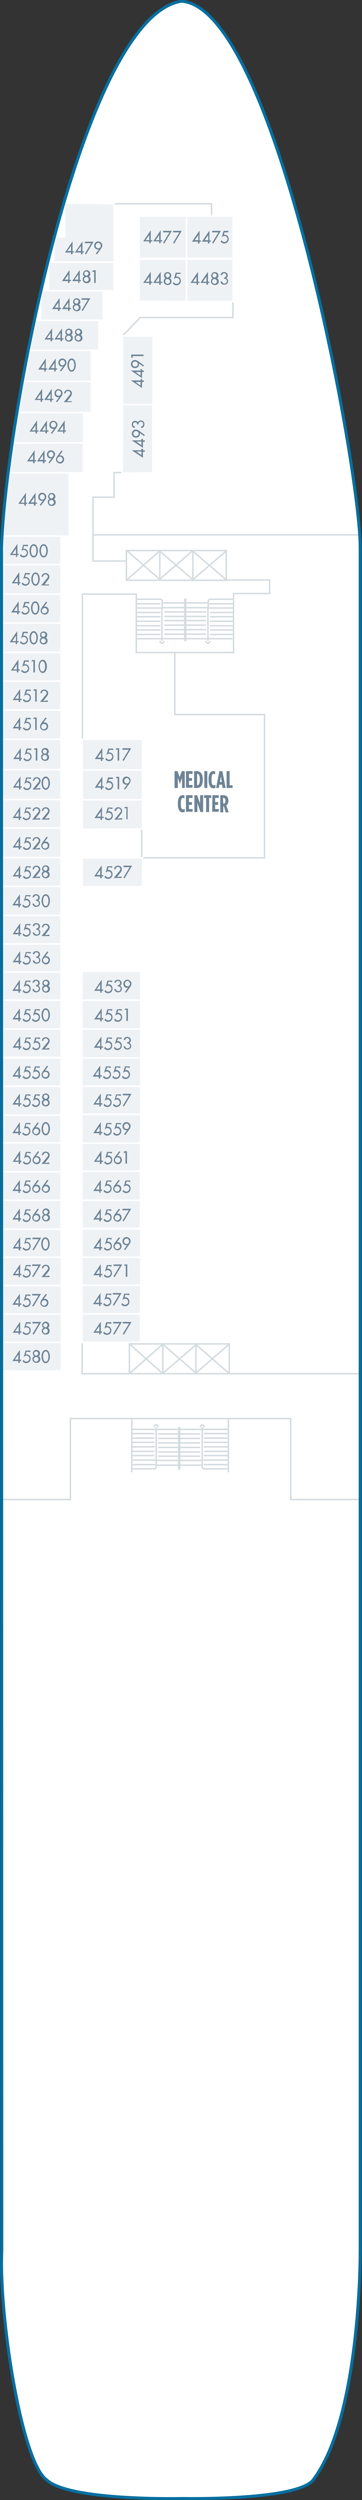 <?xml version="1.0" encoding="utf-8"?>
<!-- Generator: Adobe Illustrator 25.4.1, SVG Export Plug-In . SVG Version: 6.00 Build 0)  -->
<svg version="1.1" id="SPIRIT_DECK_04" xmlns="http://www.w3.org/2000/svg" xmlns:xlink="http://www.w3.org/1999/xlink" x="0px"
	 y="0px" width="120.3px" height="830.6px" viewBox="0 0 120.3 830.6" style="enable-background:new 0 0 120.3 830.6;"
	 xml:space="preserve">
<rect x="0" y="0" width="120.3" height="830.6" fill="#333333" stroke="none"/>
<style type="text/css">
	.st0{fill:#FFFFFF;}
	.st1{fill:none;stroke:#D5DCE0;stroke-width:0.5;}
	.st2{fill:#6E8496;}
	.st3{fill:#EFF2F5;stroke:#FFFFFF;stroke-width:0.5;stroke-miterlimit:10;}
	.st4{fill:none;}
	.st5{fill:none;stroke:#076FA0;stroke-miterlimit:10;}
</style>
<g id="SPIRIT_DECK_04_BOTTOM">
	<path class="st0" d="M0.6,747.6c-1,21.6,6.5,70.3,14.9,76.3c7.5,7.1,45.1,6.2,45.1,6.2s39.2,0.8,43.7-6.5
		c15.7-21.3,15.4-75.8,15.4-75.8V181.9c0-26.3-28.1-179.4-59.4-181.5C27.6,5.5,2.1,137,0.5,181.7C0.5,181.7,0.6,705.8,0.6,747.6z"/>
	<polyline class="st1" points="27.4,245.6 27.4,197.4 45.3,197.4 45.3,216.8 77.6,216.8 77.6,197.2 89.6,197.2 89.6,192.7 
		75.3,192.7 	"/>
	<polyline class="st1" points="41.8,186.4 30.9,186.4 30.9,165.2 37.9,165.2 37.9,157 40.7,157 	"/>
	<rect x="42" y="182.9" class="st1" width="33.2" height="9.9"/>
	<line class="st1" x1="53.1" y1="192.8" x2="53.1" y2="182.9"/>
	<line class="st1" x1="64.1" y1="192.8" x2="64.1" y2="182.9"/>
	<polyline class="st1" points="58.1,216.7 58.1,237.4 87.9,237.4 87.9,285 47.1,285 47.1,275.3 	"/>
	<polyline class="st1" points="43,456.4 43,446.5 76.2,446.5 76.2,456.5 	"/>
	<line class="st1" x1="54.1" y1="456.4" x2="54.1" y2="446.5"/>
	<line class="st1" x1="65.1" y1="456.4" x2="65.1" y2="446.5"/>
	<polyline class="st1" points="27.3,446.1 27.3,456.4 119.8,456.4 	"/>
	<line class="st1" x1="30.8" y1="177.7" x2="119.7" y2="177.7"/>
	<polyline class="st1" points="119.7,498.2 96.6,498.2 96.6,471.3 23.4,471.3 23.4,498.2 0.4,498.2 	"/>
	<polyline class="st1" points="40.7,111.6 46.6,105.5 77.4,105.5 77.4,100.2 	"/>
	<polyline class="st1" points="38.1,67.7 70.3,67.7 70.3,71.7 	"/>
	<line class="st1" x1="64.2" y1="183.2" x2="75" y2="192.5"/>
	<line class="st1" x1="64.2" y1="192.5" x2="75" y2="183.2"/>
	<line class="st1" x1="42.3" y1="183.1" x2="53" y2="192.4"/>
	<line class="st1" x1="42.2" y1="192.6" x2="53.1" y2="183"/>
	<line class="st1" x1="53.2" y1="183.2" x2="63.9" y2="192.4"/>
	<line class="st1" x1="52.9" y1="192.6" x2="64" y2="183"/>
	<line class="st1" x1="43.1" y1="446.6" x2="53.9" y2="456.2"/>
	<line class="st1" x1="43.2" y1="456.2" x2="54.2" y2="446.5"/>
	<line class="st1" x1="54.2" y1="446.7" x2="64.9" y2="456"/>
	<line class="st1" x1="54.2" y1="456.2" x2="65" y2="446.9"/>
	<line class="st1" x1="65.2" y1="446.8" x2="75.9" y2="456.1"/>
	<line class="st1" x1="65.2" y1="456.1" x2="75.9" y2="446.8"/>
	<line class="st1" x1="43.8" y1="471.2" x2="43.8" y2="489.2"/>
	<line class="st1" x1="75.9" y1="471.1" x2="75.9" y2="489.2"/>
	<path class="st1" d="M69.8,199.1c-0.4,0-0.6,0.3-0.6,0.6"/>
	<line class="st1" x1="77.5" y1="199.1" x2="69.8" y2="199.1"/>
	<line class="st1" x1="69.2" y1="199.7" x2="69.2" y2="201.9"/>
	<line class="st1" x1="69.2" y1="201.9" x2="53.9" y2="201.9"/>
	<path class="st1" d="M53.9,199.7c0-0.3-0.3-0.6-0.6-0.6"/>
	<line class="st1" x1="53.9" y1="201.9" x2="53.9" y2="199.7"/>
	<line class="st1" x1="53.3" y1="199.1" x2="45.5" y2="199.1"/>
	<line class="st1" x1="61.7" y1="212.9" x2="61.7" y2="198.9"/>
	<line class="st1" x1="61.4" y1="212.9" x2="61.4" y2="198.9"/>
	<line class="st1" x1="77.2" y1="212.2" x2="61.7" y2="212.2"/>
	<line class="st1" x1="61.7" y1="198.9" x2="61.4" y2="198.9"/>
	<line class="st1" x1="61.7" y1="212.9" x2="61.4" y2="212.9"/>
	<line class="st1" x1="61.4" y1="212.2" x2="45.3" y2="212.2"/>
	<line class="st1" x1="61.4" y1="210.7" x2="54.6" y2="210.7"/>
	<line class="st1" x1="61.4" y1="209.2" x2="54.6" y2="209.2"/>
	<line class="st1" x1="61.4" y1="207.7" x2="54.6" y2="207.7"/>
	<line class="st1" x1="61.4" y1="206.2" x2="54.6" y2="206.2"/>
	<line class="st1" x1="61.4" y1="204.8" x2="54.6" y2="204.8"/>
	<line class="st1" x1="61.4" y1="203.3" x2="54.6" y2="203.3"/>
	<line class="st1" x1="61.4" y1="200.3" x2="53.9" y2="200.3"/>
	<line class="st1" x1="68.5" y1="210.7" x2="61.7" y2="210.7"/>
	<line class="st1" x1="68.5" y1="209.2" x2="61.7" y2="209.2"/>
	<line class="st1" x1="68.5" y1="207.7" x2="61.7" y2="207.7"/>
	<line class="st1" x1="68.5" y1="206.2" x2="61.7" y2="206.2"/>
	<line class="st1" x1="68.5" y1="204.8" x2="61.7" y2="204.8"/>
	<line class="st1" x1="68.5" y1="203.3" x2="61.7" y2="203.3"/>
	<line class="st1" x1="69.2" y1="200.3" x2="61.7" y2="200.3"/>
	<line class="st1" x1="45.3" y1="200.6" x2="53.3" y2="200.6"/>
	<line class="st1" x1="45.4" y1="202" x2="54.2" y2="202"/>
	<line class="st1" x1="45.2" y1="203.5" x2="53.3" y2="203.5"/>
	<line class="st1" x1="45.4" y1="204.9" x2="53.3" y2="204.9"/>
	<line class="st1" x1="69.1" y1="200.6" x2="77.4" y2="200.6"/>
	<line class="st1" x1="69.1" y1="202" x2="77.5" y2="202"/>
	<line class="st1" x1="69.8" y1="203.5" x2="77.5" y2="203.5"/>
	<line class="st1" x1="69.8" y1="204.9" x2="77.5" y2="204.9"/>
	<path class="st1" d="M53.2,213.1c0,0.3,0.3,0.6,0.6,0.6s0.6-0.3,0.6-0.6l0,0"/>
	<line class="st1" x1="54.5" y1="213.1" x2="54.5" y2="212.9"/>
	<line class="st1" x1="53.2" y1="213.1" x2="53.2" y2="212.9"/>
	<path class="st1" d="M68.5,213.1c0,0.3,0.3,0.6,0.6,0.6c0.3,0,0.6-0.3,0.6-0.6l0,0"/>
	<line class="st1" x1="69.8" y1="213.1" x2="69.8" y2="212.9"/>
	<line class="st1" x1="68.5" y1="213.1" x2="68.5" y2="212.9"/>
	<line class="st1" x1="53.8" y1="212.9" x2="53.8" y2="202.1"/>
	<line class="st1" x1="45.5" y1="207.9" x2="53.3" y2="207.9"/>
	<line class="st1" x1="45.5" y1="209.3" x2="53.3" y2="209.3"/>
	<line class="st1" x1="45.5" y1="210.8" x2="53.3" y2="210.8"/>
	<line class="st1" x1="45.4" y1="206.4" x2="53.3" y2="206.4"/>
	<line class="st1" x1="69.1" y1="212.9" x2="69.1" y2="201.9"/>
	<line class="st1" x1="69.8" y1="207.9" x2="77.4" y2="207.9"/>
	<line class="st1" x1="69.8" y1="209.3" x2="77.4" y2="209.3"/>
	<line class="st1" x1="69.8" y1="210.8" x2="77.3" y2="210.8"/>
	<line class="st1" x1="69.7" y1="206.4" x2="77.6" y2="206.4"/>
	<path class="st1" d="M51.3,488c0.4,0,0.6-0.3,0.6-0.6"/>
	<line class="st1" x1="43.5" y1="488" x2="51.3" y2="488"/>
	<line class="st1" x1="51.9" y1="487.4" x2="51.9" y2="485.2"/>
	<line class="st1" x1="51.9" y1="485.2" x2="67.2" y2="485.2"/>
	<path class="st1" d="M67.2,487.4c0,0.3,0.3,0.6,0.6,0.6"/>
	<line class="st1" x1="67.2" y1="485.2" x2="67.2" y2="487.4"/>
	<line class="st1" x1="67.8" y1="488" x2="75.6" y2="488"/>
	<line class="st1" x1="59.4" y1="474.2" x2="59.4" y2="488.2"/>
	<line class="st1" x1="59.7" y1="474.2" x2="59.7" y2="488.2"/>
	<line class="st1" x1="43.9" y1="474.9" x2="59.4" y2="474.9"/>
	<line class="st1" x1="59.4" y1="488.2" x2="59.7" y2="488.2"/>
	<line class="st1" x1="59.4" y1="474.2" x2="59.7" y2="474.2"/>
	<line class="st1" x1="59.7" y1="474.9" x2="75.7" y2="474.9"/>
	<line class="st1" x1="59.7" y1="476.4" x2="66.5" y2="476.4"/>
	<line class="st1" x1="59.7" y1="477.9" x2="66.5" y2="477.9"/>
	<line class="st1" x1="59.7" y1="479.4" x2="66.5" y2="479.4"/>
	<line class="st1" x1="59.7" y1="480.9" x2="66.5" y2="480.9"/>
	<line class="st1" x1="59.7" y1="482.4" x2="66.5" y2="482.4"/>
	<line class="st1" x1="59.7" y1="483.8" x2="66.5" y2="483.8"/>
	<line class="st1" x1="59.7" y1="486.8" x2="67.1" y2="486.8"/>
	<line class="st1" x1="52.5" y1="476.4" x2="59.4" y2="476.4"/>
	<line class="st1" x1="52.5" y1="477.9" x2="59.4" y2="477.9"/>
	<line class="st1" x1="52.5" y1="479.4" x2="59.4" y2="479.4"/>
	<line class="st1" x1="52.5" y1="480.9" x2="59.4" y2="480.9"/>
	<line class="st1" x1="52.5" y1="482.4" x2="59.4" y2="482.4"/>
	<line class="st1" x1="52.5" y1="483.8" x2="59.4" y2="483.8"/>
	<line class="st1" x1="51.9" y1="486.8" x2="59.4" y2="486.8"/>
	<line class="st1" x1="75.8" y1="486.6" x2="67.7" y2="486.6"/>
	<line class="st1" x1="75.7" y1="485.1" x2="66.9" y2="485.1"/>
	<line class="st1" x1="75.8" y1="483.6" x2="67.7" y2="483.6"/>
	<line class="st1" x1="75.7" y1="482.2" x2="67.8" y2="482.2"/>
	<line class="st1" x1="51.9" y1="486.6" x2="43.7" y2="486.6"/>
	<line class="st1" x1="52" y1="485.1" x2="43.6" y2="485.1"/>
	<line class="st1" x1="51.3" y1="483.6" x2="43.6" y2="483.6"/>
	<line class="st1" x1="51.3" y1="482.2" x2="43.6" y2="482.2"/>
	<path class="st1" d="M67.8,474c0-0.3-0.3-0.6-0.6-0.6s-0.6,0.3-0.6,0.6l0,0"/>
	<line class="st1" x1="66.6" y1="474" x2="66.6" y2="474.2"/>
	<line class="st1" x1="67.8" y1="474" x2="67.8" y2="474.2"/>
	<path class="st1" d="M52.5,474c0-0.3-0.3-0.6-0.6-0.6s-0.6,0.3-0.6,0.6l0,0"/>
	<line class="st1" x1="51.3" y1="474" x2="51.3" y2="474.2"/>
	<line class="st1" x1="52.5" y1="474" x2="52.5" y2="474.2"/>
	<line class="st1" x1="67.2" y1="474.2" x2="67.2" y2="485.1"/>
	<line class="st1" x1="75.6" y1="479.2" x2="67.7" y2="479.2"/>
	<line class="st1" x1="75.6" y1="477.8" x2="67.7" y2="477.8"/>
	<line class="st1" x1="75.6" y1="476.3" x2="67.7" y2="476.3"/>
	<line class="st1" x1="75.7" y1="480.7" x2="67.7" y2="480.7"/>
	<line class="st1" x1="51.9" y1="474.2" x2="51.9" y2="485.3"/>
	<line class="st1" x1="51.3" y1="479.2" x2="43.7" y2="479.2"/>
	<line class="st1" x1="51.3" y1="477.8" x2="43.7" y2="477.8"/>
	<line class="st1" x1="51.3" y1="476.3" x2="43.8" y2="476.3"/>
	<line class="st1" x1="51.4" y1="480.7" x2="43.5" y2="480.7"/>
	<path class="st2" d="M58,256.2h1l0.7,2l0.7-2h1v5.6h-0.9v-3.4l-0.7,2.1l0,0l-0.7-2.1v3.4H58C58,261.8,58,256.2,58,256.2z
		 M61.8,256.2H64v0.9h-1.2v1.4h1v0.9h-1v1.4H64v0.9h-2.2V256.2L61.8,256.2z M64.5,256.2h0.9c1.2,0,2,0.9,2,2.7v0.2
		c0,1.8-0.7,2.7-2,2.7h-0.9V256.2z M65.5,260.9c0.5,0,0.9-0.4,0.9-1.8v-0.2c0-1.4-0.4-1.8-0.9-1.8l0,0V260.9L65.5,260.9z
		 M67.9,256.2h1v5.6h-1V256.2z M69.3,259.1v-0.2c0-2,0.7-2.7,1.6-2.7c0.3,0,0.4,0,0.6,0.1v1c-0.2-0.1-0.4-0.2-0.5-0.2
		c-0.4,0-0.7,0.4-0.7,1.8v0.2c0,1.5,0.3,1.8,0.8,1.8c0.2,0,0.3-0.1,0.5-0.2v1c-0.2,0.1-0.4,0.2-0.7,0.2
		C70,261.9,69.3,261.1,69.3,259.1z M72.9,256.2h1l1.1,5.6h-1l-0.2-1.1h-0.9l-0.2,1.1h-0.9L72.9,256.2z M73.7,259.8l-0.3-1.8
		l-0.3,1.8H73.7z M75.3,256.2h1v4.7h1v0.9h-2V256.2z M59.1,267.1v-0.2c0-2,0.7-2.7,1.6-2.7c0.3,0,0.4,0,0.6,0.1v1
		c-0.2-0.1-0.4-0.2-0.5-0.2c-0.4,0-0.7,0.4-0.7,1.8v0.2c0,1.5,0.3,1.8,0.8,1.8c0.2,0,0.3-0.1,0.5-0.2v1c-0.2,0.1-0.4,0.2-0.7,0.2
		C59.8,269.9,59.1,269.1,59.1,267.1z M61.9,264.2H64v0.9h-1.2v1.4h1v0.9h-1v1.4H64v0.9h-2.2v-5.5H61.9z M64.6,264.2h0.9l1,2.8v-2.8
		h1v5.6h-0.9l-1-3v3h-1C64.6,269.8,64.6,264.2,64.6,264.2z M68.5,265.1h-0.7v-0.9h2.4v0.9h-0.7v4.7h-1L68.5,265.1L68.5,265.1z
		 M70.6,264.2h2.1v0.9h-1.2v1.4h1v0.9h-1v1.4h1.2v0.9h-2.2L70.6,264.2L70.6,264.2z M73.2,264.2h1c1,0,1.7,0.5,1.7,1.8v0.1
		c0,0.7-0.3,1.2-0.7,1.5l0.8,2.3h-1l-0.6-2h-0.2v2h-1L73.2,264.2L73.2,264.2z M74.2,267c0.4,0,0.7-0.2,0.7-0.9V266
		c0-0.7-0.3-0.9-0.8-0.9l0,0L74.2,267L74.2,267z"/>
</g>
<g id="SPIRIT_DECK_04_ROOMS">
	<g id="gDeck04InsideIF">
		<g id="hDeck04InsideIF">
			<g id="g4487">
				<g id="h4487">
					<polygon id="b4487" class="st3" points="13.5,106.5 13.6,96.6 34.3,96.6 34.3,106.4 					"/>
					<path id="t4487" class="st2" d="M20.3,102.3v0.4h-0.5v0.6h-0.5v-0.6h-2l2.5-3.7v3.3C19.8,102.3,20.3,102.3,20.3,102.3z
						 M19.4,100.5L19.4,100.5l-1.2,1.7h1.2C19.4,102.3,19.4,100.5,19.4,100.5z M23.6,102.3v0.4h-0.5v0.6h-0.5v-0.6h-2l2.5-3.7v3.3
						C23.1,102.3,23.6,102.3,23.6,102.3z M22.7,100.5L22.7,100.5l-1.2,1.7h1.2V100.5L22.7,100.5z M24.8,101.2
						c-0.3-0.2-0.5-0.5-0.5-0.9c0-0.7,0.5-1.2,1.2-1.2c0.6,0,1.2,0.5,1.2,1.2c0,0.4-0.2,0.7-0.5,0.9c0.4,0.1,0.6,0.5,0.6,1
						c0,0.8-0.6,1.2-1.3,1.2s-1.3-0.5-1.3-1.2C24.1,101.7,24.3,101.3,24.8,101.2z M24.6,102.2c0,0.4,0.4,0.8,0.8,0.8
						s0.8-0.4,0.8-0.8s-0.4-0.8-0.8-0.8C25,101.4,24.6,101.7,24.6,102.2z M24.7,100.2c0,0.3,0.4,0.7,0.7,0.7s0.7-0.4,0.7-0.7
						c0-0.4-0.3-0.7-0.7-0.7S24.7,99.8,24.7,100.2z M27.1,99.6v-0.5H30l-2.5,4.2l-0.4-0.2l2.1-3.5H27.1z"/>
				</g>
			</g>
			<g id="g4485">
				<g id="h4485">
					<polygon id="b4485" class="st3" points="46.2,86.1 46.2,100.1 62,100.2 62,86.1 					"/>
					<path id="t4485" class="st2" d="M50.6,93.6V94h-0.5v0.6h-0.5V94h-2l2.5-3.7v3.3L50.6,93.6L50.6,93.6z M49.6,91.9L49.6,91.9
						l-1.2,1.7h1.2V91.9L49.6,91.9z M53.9,93.6V94h-0.5v0.6h-0.5V94h-2l2.5-3.7v3.3L53.9,93.6L53.9,93.6z M52.9,91.9L52.9,91.9
						l-1.2,1.7h1.2V91.9z M55,92.5c-0.3-0.2-0.5-0.5-0.5-0.9c0-0.7,0.5-1.2,1.2-1.2s1.2,0.5,1.2,1.2c0,0.4-0.2,0.7-0.5,0.9
						c0.4,0.1,0.6,0.5,0.6,1c0,0.8-0.6,1.2-1.3,1.2s-1.3-0.5-1.3-1.2C54.4,93,54.6,92.6,55,92.5z M54.9,93.5c0,0.4,0.4,0.8,0.8,0.8
						c0.4,0,0.8-0.4,0.8-0.8s-0.4-0.8-0.8-0.8C55.2,92.7,54.9,93,54.9,93.5z M55,91.5c0,0.3,0.3,0.7,0.7,0.7s0.7-0.4,0.7-0.7
						c0-0.4-0.3-0.7-0.7-0.7S55,91.2,55,91.5z M58.8,91l-0.3,0.9h0.3c0.8,0,1.3,0.7,1.3,1.4c0,0.9-0.7,1.5-1.5,1.5
						c-0.5,0-1-0.3-1.2-0.7l0.4-0.4c0.1,0.4,0.5,0.6,0.9,0.6c0.5,0,1-0.5,1-1s-0.4-1-1-1c-0.3,0-0.6,0.1-0.8,0.4h-0.1l0.6-2.1H60V91
						C60.1,91,58.8,91,58.8,91z"/>
				</g>
			</g>
			<g id="g4483">
				<g id="h4483">
					<polygon id="b4483" class="st3" points="77.5,86.1 62,86.1 62,100.2 77.5,100.2 					"/>
					<path id="t4483" class="st2" d="M66.3,93.6V94h-0.5v0.6h-0.5V94h-2l2.5-3.7v3.3L66.3,93.6L66.3,93.6z M65.3,91.9L65.3,91.9
						l-1.2,1.7h1.2V91.9z M69.6,93.6V94h-0.5v0.6h-0.5V94h-2l2.5-3.7v3.3L69.6,93.6L69.6,93.6z M68.6,91.9L68.6,91.9l-1.2,1.7h1.2
						V91.9z M70.7,92.5c-0.3-0.2-0.5-0.5-0.5-0.9c0-0.7,0.5-1.2,1.2-1.2s1.2,0.5,1.2,1.2c0,0.4-0.2,0.7-0.5,0.9
						c0.4,0.1,0.6,0.5,0.6,1c0,0.8-0.6,1.2-1.3,1.2s-1.3-0.5-1.3-1.2C70.1,93,70.3,92.6,70.7,92.5z M70.5,93.5
						c0,0.4,0.4,0.8,0.8,0.8s0.8-0.4,0.8-0.8s-0.4-0.8-0.8-0.8S70.5,93,70.5,93.5z M70.6,91.5c0,0.3,0.3,0.7,0.7,0.7
						s0.7-0.4,0.7-0.7c0-0.4-0.3-0.7-0.7-0.7S70.6,91.2,70.6,91.5z M74.4,92.2c0.4,0,0.8-0.2,0.8-0.7c0-0.4-0.3-0.7-0.7-0.7
						c-0.4,0-0.6,0.2-0.7,0.6h-0.5c0.1-0.7,0.5-1,1.2-1c0.6,0,1.2,0.4,1.2,1.1c0,0.4-0.2,0.7-0.5,0.9c0.4,0.2,0.6,0.6,0.6,1
						c0,0.8-0.6,1.2-1.3,1.2c-0.6,0-1.2-0.4-1.2-1.1h0.5c0,0.4,0.4,0.7,0.8,0.7c0.5,0,0.8-0.4,0.8-0.8c0-0.5-0.4-0.8-0.9-0.8
						L74.4,92.2L74.4,92.2z"/>
				</g>
			</g>
			<g id="g4481">
				<g id="h4481">
					<polygon id="b4481" class="st3" points="16.1,96.6 16.2,87.1 37.9,87.1 37.9,96.6 					"/>
					<path id="t4481" class="st2" d="M23.6,92.9v0.5h-0.5V94h-0.5v-0.6h-2l2.5-3.7V93h0.5V92.9z M22.7,91.2L22.7,91.2l-1.2,1.7h1.2
						V91.2L22.7,91.2z M26.9,92.9v0.5h-0.5V94H26v-0.6h-2l2.5-3.7V93h0.4V92.9z M26,91.2L26,91.2l-1.2,1.7H26V91.2z M28.1,91.9
						c-0.3-0.2-0.5-0.5-0.5-0.9c0-0.7,0.5-1.2,1.2-1.2S30,90.3,30,91c0,0.4-0.2,0.7-0.5,0.9c0.4,0.1,0.6,0.5,0.6,1
						c0,0.8-0.6,1.2-1.3,1.2s-1.3-0.5-1.3-1.2C27.4,92.4,27.6,92,28.1,91.9z M27.9,92.8c0,0.4,0.4,0.8,0.8,0.8s0.8-0.4,0.8-0.8
						S29.1,92,28.7,92C28.3,92.1,27.9,92.4,27.9,92.8z M28,90.9c0,0.3,0.4,0.7,0.7,0.7c0.3,0,0.7-0.4,0.7-0.7c0-0.4-0.3-0.7-0.7-0.7
						C28.3,90.2,28,90.5,28,90.9z M30.6,90.3l0.3-0.5h0.9V94h-0.5v-3.7H30.6z"/>
				</g>
			</g>
			<g id="g4479">
				<g id="h4479">
					<polygon id="b4479" class="st3" points="21.4,67.5 21.4,78.7 17.8,78.7 17.8,87.1 38,87.1 37.9,67.6 					"/>
					<path id="t4479" class="st2" d="M24.6,83.4v0.5h-0.5v0.6h-0.5v-0.6h-2l2.5-3.7v3.3h0.5V83.4z M23.6,81.7L23.6,81.7l-1.2,1.7
						h1.2V81.7z M27.9,83.4v0.5h-0.5v0.6h-0.5v-0.6h-2l2.5-3.7v3.3h0.5V83.4z M26.9,81.7L26.9,81.7l-1.2,1.7h1.2V81.7z M28.2,80.8
						v-0.5h2.9l-2.5,4.2l-0.4-0.2l2.1-3.5H28.2z M31.8,84.3l1.1-1.5l0,0c-0.1,0.1-0.3,0.1-0.4,0.1c-0.7,0-1.2-0.6-1.2-1.3
						c0-0.8,0.6-1.4,1.3-1.4c0.7,0,1.4,0.6,1.4,1.3c0,0.4-0.2,0.8-0.4,1.1l-1.4,1.9L31.8,84.3z M33.5,81.6c0-0.4-0.4-0.9-0.8-0.9
						c-0.5,0-0.9,0.4-0.9,0.9s0.4,0.9,0.9,0.9S33.5,82,33.5,81.6z"/>
				</g>
			</g>
			<g id="g4577">
				<g id="h4577">
					<polygon id="b4577" class="st3" points="27.2,446 46.7,446 46.7,436.5 27.2,436.5 					"/>
					<path id="t4577" class="st2" d="M33.9,442.3v0.5h-0.5v0.6H33v-0.6h-2l2.5-3.7v3.3L33.9,442.3L33.9,442.3z M33,440.6L33,440.6
						l-1.2,1.7H33V440.6L33,440.6z M35.7,439.7l-0.3,0.9h0.3c0.8,0,1.3,0.7,1.3,1.4c0,0.9-0.7,1.5-1.5,1.5c-0.5,0-1-0.3-1.2-0.7
						l0.4-0.4c0.1,0.4,0.5,0.6,0.9,0.6c0.5,0,1-0.5,1-1s-0.4-1-1-1c-0.3,0-0.6,0.1-0.8,0.4h-0.1l0.6-2.1H37v0.5L35.7,439.7
						L35.7,439.7z M37.6,439.7v-0.5h2.9l-2.5,4.2l-0.4-0.2l2.1-3.5H37.6L37.6,439.7z M40.8,439.7v-0.5h2.9l-2.5,4.2l-0.4-0.2
						l2.1-3.5H40.8L40.8,439.7z"/>
				</g>
			</g>
			<g id="g4575">
				<g id="h4575">
					<polygon id="b4575" class="st3" points="27.2,427 27.2,436.5 46.7,436.5 46.8,427 					"/>
					<path id="t4575" class="st2" d="M33.9,432.8v0.5h-0.5v0.6h-0.5v-0.6h-2l2.5-3.7v3.3L33.9,432.8L33.9,432.8z M32.9,431.1
						L32.9,431.1l-1.2,1.7h1.2V431.1z M35.7,430.1l-0.3,0.9h0.3c0.8,0,1.3,0.7,1.3,1.5c0,0.9-0.7,1.5-1.5,1.5c-0.5,0-1-0.3-1.2-0.7
						l0.4-0.4c0.1,0.4,0.5,0.6,0.9,0.6c0.5,0,1-0.5,1-1s-0.4-1-1-1c-0.3,0-0.6,0.1-0.8,0.4h-0.1l0.6-2.1H37v0.5L35.7,430.1
						L35.7,430.1z M37.5,430.1v-0.5h2.9l-2.5,4.2l-0.4-0.2l2.1-3.5H37.5L37.5,430.1z M41.7,430.1l-0.3,0.9h0.3
						c0.8,0,1.3,0.7,1.3,1.5c0,0.9-0.7,1.5-1.5,1.5c-0.5,0-1-0.3-1.2-0.7l0.4-0.4c0.1,0.4,0.5,0.6,0.9,0.6c0.5,0,1-0.5,1-1
						s-0.4-1-1-1c-0.3,0-0.6,0.1-0.8,0.4h-0.1l0.6-2.1H43v0.5L41.7,430.1L41.7,430.1z"/>
				</g>
			</g>
			<g id="g4571">
				<g id="h4571">
					<polygon id="b4571" class="st3" points="46.8,417.7 27.2,417.7 27.2,427 46.8,427 					"/>
					<path id="t4571" class="st2" d="M34,423.2v0.5h-0.5v0.6H33v-0.6h-2l2.5-3.7v3.3L34,423.2L34,423.2z M33.1,421.5L33.1,421.5
						l-1.2,1.7h1.2V421.5L33.1,421.5z M35.9,420.6l-0.3,0.9h0.3c0.8,0,1.3,0.7,1.3,1.5c0,0.9-0.7,1.5-1.5,1.5c-0.5,0-1-0.3-1.2-0.7
						l0.4-0.4c0.1,0.4,0.5,0.6,0.9,0.6c0.5,0,1-0.5,1-1s-0.4-1-1-1c-0.3,0-0.6,0.1-0.8,0.4h-0.1l0.6-2.1h1.6v0.5L35.9,420.6
						L35.9,420.6z M37.7,420.6v-0.5h2.9l-2.5,4.2l-0.4-0.2l2.1-3.5H37.7L37.7,420.6z M41.1,420.6l0.3-0.5h0.9v4.1h-0.5v-3.7h-0.7
						V420.6z"/>
				</g>
			</g>
			<g id="g4569">
				<g id="h4569">
					<polygon id="b4569" class="st3" points="46.8,408.3 27.2,408.3 27.2,417.7 46.8,417.7 					"/>
					<path id="t4569" class="st2" d="M34,414.3v0.5h-0.5v0.6H33v-0.6h-2l2.5-3.7v3.3L34,414.3L34,414.3z M33.1,412.6L33.1,412.6
						l-1.2,1.7h1.2V412.6z M35.9,411.6l-0.3,0.9h0.3c0.8,0,1.3,0.7,1.3,1.5c0,0.9-0.7,1.5-1.5,1.5c-0.5,0-1-0.3-1.2-0.7l0.4-0.4
						c0.1,0.4,0.5,0.6,0.9,0.6c0.5,0,1-0.5,1-1s-0.4-1-1-1c-0.3,0-0.6,0.1-0.8,0.4h-0.1l0.6-2.1h1.6v0.5L35.9,411.6L35.9,411.6z
						 M39.9,411.3l-1.1,1.5l0,0c0.1-0.1,0.3-0.1,0.4-0.1c0.7,0,1.2,0.6,1.2,1.3c0,0.8-0.6,1.4-1.3,1.4s-1.4-0.6-1.4-1.3
						c0-0.4,0.2-0.8,0.4-1.1l1.4-1.9L39.9,411.3z M39.9,414.1c0-0.5-0.4-0.9-0.9-0.9c-0.4,0-0.9,0.4-0.9,0.9s0.4,0.9,0.9,0.9
						C39.5,414.9,39.9,414.6,39.9,414.1z M41.2,415.1l1.1-1.5l0,0c-0.1,0.1-0.3,0.1-0.4,0.1c-0.7,0-1.2-0.6-1.2-1.3
						c0-0.8,0.6-1.4,1.3-1.4s1.4,0.6,1.4,1.3c0,0.4-0.2,0.8-0.4,1.1l-1.4,1.9L41.2,415.1z M42.9,412.4c0-0.4-0.4-0.9-0.8-0.9
						c-0.5,0-0.9,0.4-0.9,0.9s0.4,0.9,0.9,0.9C42.6,413.3,42.9,412.9,42.9,412.4z"/>
				</g>
			</g>
			<g id="g4567">
				<g id="h4567">
					<polygon id="b4567" class="st3" points="27.2,408.1 46.7,408.1 46.7,398.8 27.2,398.8 					"/>
					<path id="t4567" class="st2" d="M34,404.7v0.5h-0.5v0.6H33v-0.6h-2l2.5-3.7v3.3L34,404.7L34,404.7z M33.1,403L33.1,403
						l-1.2,1.7h1.2V403L33.1,403z M35.8,402.1l-0.3,0.9h0.3c0.8,0,1.3,0.7,1.3,1.5c0,0.9-0.7,1.5-1.5,1.5c-0.5,0-1-0.3-1.2-0.7
						l0.4-0.4c0.1,0.4,0.5,0.6,0.9,0.6c0.5,0,1-0.5,1-1s-0.4-1-1-1c-0.3,0-0.6,0.1-0.8,0.4h-0.1l0.6-2.1H37v0.5L35.8,402.1
						L35.8,402.1z M39.9,401.8l-1.1,1.5l0,0c0.1-0.1,0.3-0.1,0.4-0.1c0.7,0,1.2,0.6,1.2,1.3c0,0.8-0.6,1.4-1.3,1.4s-1.4-0.6-1.4-1.3
						c0-0.4,0.2-0.8,0.4-1.1l1.4-1.9L39.9,401.8z M39.9,404.6c0-0.5-0.4-0.9-0.9-0.9c-0.4,0-0.9,0.4-0.9,0.9s0.4,0.9,0.9,0.9
						C39.5,405.4,39.9,405,39.9,404.6z M40.7,402.1v-0.5h2.9l-2.5,4.2l-0.4-0.2l2.1-3.5H40.7z"/>
				</g>
			</g>
			<g id="g4565">
				<g id="h4565">
					<polygon id="b4565" class="st3" points="27.2,398.8 46.7,398.8 46.7,389.1 27.2,389.1 					"/>
					<path id="t4565" class="st2" d="M33.9,395.2v0.5h-0.5v0.6H33v-0.6h-2l2.5-3.7v3.3L33.9,395.2L33.9,395.2z M33,393.5L33,393.5
						l-1.2,1.7H33V393.5z M35.8,392.5l-0.3,0.9h0.3c0.8,0,1.3,0.7,1.3,1.5c0,0.9-0.7,1.5-1.5,1.5c-0.5,0-1-0.3-1.2-0.7l0.4-0.4
						c0.1,0.4,0.5,0.6,0.9,0.6c0.5,0,1-0.5,1-1s-0.4-1-1-1c-0.3,0-0.6,0.1-0.8,0.4h-0.1l0.6-2.1H37v0.5L35.8,392.5L35.8,392.5z
						 M39.8,392.2l-1.1,1.5l0,0c0.1-0.1,0.3-0.1,0.4-0.1c0.7,0,1.2,0.6,1.2,1.3c0,0.8-0.6,1.4-1.3,1.4s-1.4-0.6-1.4-1.3
						c0-0.4,0.2-0.8,0.4-1.1l1.4-1.9L39.8,392.2z M39.8,395c0-0.5-0.4-0.9-0.9-0.9c-0.4,0-0.9,0.4-0.9,0.9s0.4,0.9,0.9,0.9
						C39.4,395.8,39.8,395.5,39.8,395z M42.1,392.5l-0.3,0.9h0.3c0.8,0,1.3,0.7,1.3,1.5c0,0.9-0.7,1.5-1.5,1.5c-0.5,0-1-0.3-1.2-0.7
						l0.4-0.4c0.1,0.4,0.5,0.6,0.9,0.6c0.5,0,1-0.5,1-1s-0.4-1-1-1c-0.3,0-0.6,0.1-0.8,0.4h-0.1l0.6-2.1h1.6v0.5L42.1,392.5
						L42.1,392.5z"/>
				</g>
			</g>
			<g id="g4561">
				<g id="h4561">
					<polygon id="b4561" class="st3" points="46.7,389.1 46.7,379.8 27.2,379.8 27.2,389.1 					"/>
					<path id="t4561" class="st2" d="M34.2,385.6v0.5h-0.5v0.6h-0.5V386h-2l2.5-3.7v3.3L34.2,385.6L34.2,385.6z M33.2,383.9
						L33.2,383.9l-1.2,1.7h1.2V383.9z M36,383l-0.3,0.9H36c0.8,0,1.3,0.7,1.3,1.5c0,0.9-0.7,1.5-1.5,1.5c-0.5,0-1-0.3-1.2-0.7
						l0.4-0.4c0.1,0.4,0.5,0.6,0.9,0.6c0.5,0,1-0.5,1-1s-0.4-1-1-1c-0.3,0-0.6,0.1-0.8,0.4H35l0.6-2.1h1.6v0.5L36,383L36,383z
						 M40,382.7l-1.1,1.5l0,0c0.1-0.1,0.3-0.1,0.4-0.1c0.7,0,1.2,0.6,1.2,1.3c0,0.8-0.6,1.4-1.3,1.4s-1.4-0.6-1.4-1.3
						c0-0.4,0.2-0.8,0.4-1.1l1.4-1.9L40,382.7z M40,385.4c0-0.5-0.4-0.9-0.9-0.9c-0.4,0-0.9,0.4-0.9,0.9s0.4,0.9,0.9,0.9
						S40,385.9,40,385.4z M41,383l0.3-0.5h0.9v4.1h-0.5V383H41z"/>
				</g>
			</g>
			<g id="g4559">
				<g id="h4559">
					<polygon id="b4559" class="st3" points="46.8,370.2 27.2,370.2 27.2,379.8 46.7,379.8 					"/>
					<path id="t4559" class="st2" d="M34,376v0.5h-0.5v0.6H33v-0.6h-2l2.5-3.7v3.3L34,376L34,376z M33.1,374.3L33.1,374.3l-1.2,1.7
						h1.2V374.3L33.1,374.3z M35.8,373.4l-0.3,0.9h0.3c0.8,0,1.3,0.7,1.3,1.5c0,0.9-0.7,1.5-1.5,1.5c-0.5,0-1-0.3-1.2-0.7l0.4-0.4
						c0.1,0.4,0.5,0.6,0.9,0.6c0.5,0,1-0.5,1-1s-0.4-1-1-1c-0.3,0-0.6,0.1-0.8,0.4h-0.1l0.6-2.1H37v0.5L35.8,373.4L35.8,373.4z
						 M39,373.4l-0.3,0.9H39c0.8,0,1.3,0.7,1.3,1.5c0,0.9-0.7,1.5-1.5,1.5c-0.5,0-1-0.3-1.2-0.7l0.4-0.4c0.1,0.4,0.5,0.6,0.9,0.6
						c0.5,0,1-0.5,1-1s-0.4-1-1-1c-0.3,0-0.6,0.1-0.8,0.4H38l0.6-2.1h1.6v0.5L39,373.4L39,373.4z M41.2,376.9l1.1-1.5l0,0
						c-0.1,0.1-0.3,0.1-0.4,0.1c-0.7,0-1.2-0.6-1.2-1.3c0-0.8,0.6-1.4,1.3-1.4s1.4,0.6,1.4,1.3c0,0.4-0.2,0.8-0.4,1.1l-1.4,1.9
						L41.2,376.9z M42.9,374.2c0-0.4-0.4-0.9-0.8-0.9c-0.5,0-0.9,0.4-0.9,0.9s0.4,0.9,0.9,0.9C42.6,375.1,42.9,374.6,42.9,374.2z"/>
				</g>
			</g>
			<g id="g4557">
				<g id="h4557">
					<polygon id="b4557" class="st3" points="46.8,360.9 27.2,360.9 27.2,370.2 46.8,370.2 					"/>
					<path id="t4557" class="st2" d="M34,366.5v0.5h-0.5v0.6H33V367h-2l2.5-3.7v3.3L34,366.5L34,366.5z M33,364.8L33,364.8l-1.2,1.7
						H33V364.8z M35.8,363.9l-0.3,0.9h0.3c0.8,0,1.3,0.7,1.3,1.5c0,0.9-0.7,1.5-1.5,1.5c-0.5,0-1-0.3-1.2-0.7l0.4-0.4
						c0.1,0.4,0.5,0.6,0.9,0.6c0.5,0,1-0.5,1-1s-0.4-1-1-1c-0.3,0-0.6,0.1-0.8,0.4h-0.1l0.6-2.1H37v0.5L35.8,363.9L35.8,363.9z
						 M38.9,363.9l-0.3,0.9h0.3c0.8,0,1.3,0.7,1.3,1.5c0,0.9-0.7,1.5-1.5,1.5c-0.5,0-1-0.3-1.2-0.7l0.4-0.4c0.1,0.4,0.5,0.6,0.9,0.6
						c0.5,0,1-0.5,1-1s-0.4-1-1-1c-0.3,0-0.6,0.1-0.8,0.4h0l0.6-2.1h1.6v0.5L38.9,363.9L38.9,363.9z M40.8,363.9v-0.5h2.9l-2.5,4.2
						l-0.4-0.2l2.1-3.5H40.8z"/>
				</g>
			</g>
			<g id="g4555">
				<g id="h4555">
					<polygon id="b4555" class="st3" points="46.8,351.5 27.2,351.5 27.2,360.9 46.8,360.9 					"/>
					<path id="t4555" class="st2" d="M33.8,357.2v0.5h-0.5v0.6h-0.5v-0.6h-2l2.5-3.7v3.3L33.8,357.2L33.8,357.2z M32.8,355.5
						L32.8,355.5l-1.2,1.7h1.2V355.5z M35.6,354.6l-0.3,0.9h0.3c0.8,0,1.3,0.7,1.3,1.5c0,0.9-0.7,1.5-1.5,1.5c-0.5,0-1-0.3-1.2-0.7
						l0.4-0.4c0.1,0.4,0.5,0.6,0.9,0.6c0.5,0,1-0.5,1-1s-0.4-1-1-1c-0.3,0-0.6,0.1-0.8,0.4h-0.1l0.6-2.1h1.6v0.5L35.6,354.6
						L35.6,354.6z M38.7,354.6l-0.3,0.9h0.3c0.8,0,1.3,0.7,1.3,1.5c0,0.9-0.7,1.5-1.5,1.5c-0.5,0-1-0.3-1.2-0.7l0.4-0.4
						c0.1,0.4,0.5,0.6,0.9,0.6c0.5,0,1-0.5,1-1s-0.4-1-1-1c-0.3,0-0.6,0.1-0.8,0.4h-0.1l0.6-2.1H40v0.5L38.7,354.6L38.7,354.6z
						 M41.9,354.6l-0.3,0.9h0.3c0.8,0,1.3,0.7,1.3,1.5c0,0.9-0.7,1.5-1.5,1.5c-0.5,0-1-0.3-1.2-0.7l0.4-0.4c0.1,0.4,0.5,0.6,0.9,0.6
						c0.5,0,1-0.5,1-1s-0.4-1-1-1c-0.3,0-0.6,0.1-0.8,0.4h-0.1l0.6-2.1h1.6v0.5L41.9,354.6L41.9,354.6z"/>
				</g>
			</g>
			<g id="g4553">
				<g id="h4553">
					<polygon id="b4553" class="st3" points="46.8,341.9 27.2,341.9 27.2,351.5 46.8,351.5 					"/>
					<path id="t4553" class="st2" d="M34.2,347.6v0.5h-0.5v0.6h-0.5v-0.6h-2l2.5-3.7v3.3L34.2,347.6L34.2,347.6z M33.3,345.9
						L33.3,345.9l-1.2,1.7h1.2V345.9z M36,345l-0.3,0.9H36c0.8,0,1.3,0.7,1.3,1.5c0,0.9-0.7,1.5-1.5,1.5c-0.5,0-1-0.3-1.2-0.7
						l0.4-0.4c0.1,0.4,0.5,0.6,0.9,0.6c0.5,0,1-0.5,1-1s-0.4-1-1-1c-0.3,0-0.6,0.1-0.8,0.4H35l0.6-2.1h1.6v0.5L36,345L36,345z
						 M39.2,345l-0.3,0.9h0.3c0.8,0,1.3,0.7,1.3,1.5c0,0.9-0.7,1.5-1.5,1.5c-0.5,0-1-0.3-1.2-0.7l0.4-0.4c0.1,0.4,0.5,0.6,0.9,0.6
						c0.5,0,1-0.5,1-1s-0.4-1-1-1c-0.3,0-0.6,0.1-0.8,0.4h-0.1l0.6-2.1h1.6v0.5L39.2,345L39.2,345z M42.2,346.3
						c0.4,0,0.8-0.2,0.8-0.7c0-0.4-0.3-0.7-0.7-0.7s-0.6,0.2-0.7,0.6h-0.5c0.1-0.7,0.5-1,1.2-1c0.6,0,1.2,0.4,1.2,1.1
						c0,0.4-0.2,0.7-0.5,0.9c0.4,0.2,0.6,0.6,0.6,1c0,0.8-0.6,1.2-1.3,1.2c-0.6,0-1.2-0.4-1.2-1.1h0.5c0,0.4,0.4,0.7,0.8,0.7
						c0.5,0,0.8-0.4,0.8-0.8c0-0.5-0.4-0.8-0.9-0.8L42.2,346.3L42.2,346.3z"/>
				</g>
			</g>
			<g id="g4551">
				<g id="h4551">
					<polygon id="b4551" class="st3" points="46.8,332.3 27.2,332.3 27.2,341.9 46.8,341.9 					"/>
					<path id="t4551" class="st2" d="M34.3,338.2v0.5h-0.5v0.6h-0.5v-0.6h-2l2.5-3.7v3.3L34.3,338.2L34.3,338.2z M33.4,336.5
						L33.4,336.5l-1.2,1.7h1.2V336.5z M36.1,335.6l-0.3,0.9h0.3c0.8,0,1.3,0.7,1.3,1.5c0,0.9-0.7,1.5-1.5,1.5c-0.5,0-1-0.3-1.2-0.7
						l0.4-0.4c0.1,0.4,0.5,0.6,0.9,0.6c0.5,0,1-0.5,1-1s-0.4-1-1-1c-0.3,0-0.6,0.1-0.8,0.4h-0.1l0.6-2.1h1.6v0.5L36.1,335.6
						L36.1,335.6z M39.3,335.6l-0.3,0.9h0.3c0.8,0,1.3,0.7,1.3,1.5c0,0.9-0.7,1.5-1.5,1.5c-0.5,0-1-0.3-1.2-0.7l0.4-0.4
						c0.1,0.4,0.5,0.6,0.9,0.6c0.5,0,1-0.5,1-1s-0.4-1-1-1c-0.3,0-0.6,0.1-0.8,0.4h-0.1l0.6-2.1h1.6v0.5L39.3,335.6L39.3,335.6z
						 M41.3,335.6l0.3-0.5h0.9v4.1H42v-3.7h-0.7V335.6z"/>
				</g>
			</g>
			<g id="g4539">
				<g id="h4539">
					<polygon id="b4539" class="st3" points="46.8,322.7 27.2,322.7 27.2,332.3 46.8,332.3 					"/>
					<path id="t4539" class="st2" d="M34.3,328.7v0.5h-0.5v0.6h-0.5v-0.6h-2l2.5-3.7v3.3L34.3,328.7L34.3,328.7z M33.3,327L33.3,327
						l-1.2,1.7h1.2V327L33.3,327z M36.1,326.1l-0.3,0.9h0.3c0.8,0,1.3,0.7,1.3,1.5c0,0.9-0.7,1.5-1.5,1.5c-0.5,0-1-0.3-1.2-0.7
						l0.4-0.4c0.1,0.4,0.5,0.6,0.9,0.6c0.5,0,1-0.5,1-1s-0.4-1-1-1c-0.3,0-0.6,0.1-0.8,0.4h-0.1l0.6-2.1h1.6v0.5L36.1,326.1
						L36.1,326.1z M39.1,327.3c0.4,0,0.8-0.2,0.8-0.7c0-0.4-0.3-0.7-0.7-0.7s-0.6,0.2-0.7,0.6H38c0.1-0.7,0.5-1,1.2-1
						c0.6,0,1.2,0.4,1.2,1.1c0,0.4-0.2,0.7-0.5,0.9c0.4,0.2,0.6,0.6,0.6,1c0,0.8-0.6,1.2-1.3,1.2c-0.6,0-1.2-0.4-1.2-1.1h0.5
						c0,0.4,0.4,0.7,0.8,0.7c0.5,0,0.8-0.4,0.8-0.8c0-0.5-0.4-0.8-0.9-0.8L39.1,327.3L39.1,327.3z M41.5,329.6l1.1-1.5l0,0
						c-0.1,0.1-0.3,0.1-0.4,0.1c-0.7,0-1.2-0.6-1.2-1.3c0-0.8,0.6-1.4,1.3-1.4s1.4,0.6,1.4,1.3c0,0.4-0.2,0.8-0.4,1.1l-1.4,1.9
						L41.5,329.6z M43.2,326.8c0-0.4-0.4-0.9-0.8-0.9c-0.5,0-0.9,0.4-0.9,0.9s0.4,0.9,0.9,0.9C42.9,327.7,43.2,327.3,43.2,326.8z"/>
				</g>
			</g>
			<g id="g4527">
				<g id="h4527">
					<polygon id="b4527" class="st3" points="27.3,294.6 27.3,285 47.4,285 47.4,294.6 					"/>
					<path id="t4527" class="st2" d="M34.3,290.7v0.5h-0.5v0.6h-0.5v-0.6h-2l2.5-3.7v3.3L34.3,290.7L34.3,290.7z M33.3,289L33.3,289
						l-1.2,1.7h1.2V289z M36.1,288.1l-0.3,0.9h0.3c0.8,0,1.3,0.7,1.3,1.5c0,0.9-0.7,1.5-1.5,1.5c-0.5,0-1-0.3-1.2-0.7l0.4-0.4
						c0.1,0.4,0.5,0.6,0.9,0.6c0.5,0,1-0.5,1-1s-0.4-1-1-1c-0.3,0-0.6,0.1-0.8,0.4h-0.1l0.6-2.1h1.6v0.5L36.1,288.1L36.1,288.1z
						 M40.4,291.2v0.5h-2.6l1.8-2.2c0.2-0.2,0.4-0.5,0.4-0.7c0-0.4-0.4-0.8-0.8-0.8c-0.4,0-0.8,0.3-0.8,0.8h-0.5
						c0.1-0.7,0.5-1.2,1.3-1.2c0.7,0,1.3,0.5,1.3,1.2c0,0.3-0.1,0.6-0.3,0.9l-1.3,1.7L40.4,291.2L40.4,291.2z M41,288.1v-0.5h2.9
						l-2.5,4.2l-0.4-0.2l2.1-3.5H41z"/>
				</g>
			</g>
			<g id="g4521">
				<g id="h4521">
					<polygon id="b4521" class="st3" points="27.3,275.5 47.4,275.4 47.4,265.7 27.3,265.7 					"/>
					<path id="t4521" class="st2" d="M34.4,271.3v0.5h-0.5v0.6h-0.5v-0.6h-2l2.5-3.7v3.3L34.4,271.3L34.4,271.3z M33.5,269.6
						L33.5,269.6l-1.2,1.7h1.2V269.6z M36.2,268.6l-0.3,0.9h0.3c0.8,0,1.3,0.7,1.3,1.5c0,0.9-0.7,1.5-1.5,1.5c-0.5,0-1-0.3-1.2-0.7
						l0.4-0.4c0.1,0.4,0.5,0.6,0.9,0.6c0.5,0,1-0.5,1-1s-0.4-1-1-1c-0.3,0-0.6,0.1-0.8,0.4h-0.1l0.6-2.1h1.6v0.5L36.2,268.6
						L36.2,268.6z M40.6,271.8v0.5H38l1.8-2.2c0.2-0.2,0.4-0.5,0.4-0.7c0-0.4-0.4-0.8-0.8-0.8c-0.4,0-0.8,0.3-0.8,0.8H38
						c0.1-0.7,0.5-1.2,1.3-1.2c0.7,0,1.3,0.5,1.3,1.2c0,0.3-0.1,0.6-0.3,0.9L39,272L40.6,271.8L40.6,271.8z M41.2,268.6l0.3-0.5h0.9
						v4.1H42v-3.7h-0.8V268.6z"/>
				</g>
			</g>
			<g id="g4519">
				<g id="h4519">
					<polygon id="b4519" class="st3" points="27.3,255.8 27.3,265.7 47.4,265.7 47.4,255.8 					"/>
					<path id="t4519" class="st2" d="M34.5,261.2v0.5H34v0.6h-0.5v-0.6h-2L34,258v3.3L34.5,261.2L34.5,261.2z M33.6,259.5
						L33.6,259.5l-1.2,1.7h1.2V259.5z M36.3,258.6l-0.3,0.9h0.3c0.8,0,1.3,0.7,1.3,1.5c0,0.9-0.7,1.5-1.5,1.5c-0.5,0-1-0.3-1.2-0.7
						l0.4-0.4c0.1,0.4,0.5,0.6,0.9,0.6c0.5,0,1-0.5,1-1s-0.4-1-1-1c-0.3,0-0.6,0.1-0.8,0.4h-0.1l0.6-2.1h1.6v0.5h-1.2V258.6z
						 M38.4,258.6l0.3-0.5h0.9v4.1h-0.5v-3.7h-0.7V258.6z M41.2,262.1l1.1-1.5l0,0c-0.1,0.1-0.3,0.1-0.4,0.1c-0.7,0-1.2-0.6-1.2-1.3
						c0-0.8,0.6-1.4,1.3-1.4s1.4,0.6,1.4,1.3c0,0.4-0.2,0.8-0.4,1.1l-1.4,1.9L41.2,262.1z M43,259.4c0-0.4-0.4-0.9-0.8-0.9
						c-0.5,0-0.9,0.4-0.9,0.9s0.4,0.9,0.9,0.9C42.6,260.3,43,259.9,43,259.4z"/>
				</g>
			</g>
			<g id="g4517">
				<g id="h4517">
					<polygon id="b4517" class="st3" points="47.4,245.6 27.3,245.6 27.3,255.8 47.4,255.8 					"/>
					<path id="t4517" class="st2" d="M34.5,251.7v0.5H34v0.6h-0.5v-0.6h-2l2.5-3.7v3.3h0.5V251.7z M33.6,250L33.6,250l-1.2,1.7h1.2
						V250L33.6,250z M36.4,249.1l-0.3,0.9h0.3c0.8,0,1.3,0.7,1.3,1.4c0,0.9-0.7,1.5-1.5,1.5c-0.5,0-1-0.3-1.2-0.7l0.4-0.4
						c0.1,0.4,0.5,0.6,0.9,0.6c0.5,0,1-0.5,1-1s-0.4-1-1-1c-0.3,0-0.6,0.1-0.8,0.4h-0.1l0.6-2.1h1.6v0.5L36.4,249.1L36.4,249.1z
						 M38.4,249.1l0.3-0.5h0.9v4.1h-0.5V249L38.4,249.1L38.4,249.1z M40.7,249.1v-0.5h2.9l-2.5,4.2l-0.4-0.2l2.1-3.5H40.7z"/>
				</g>
			</g>
			<g id="g4491">
				<g id="h4491">
					<rect id="b4491" x="40.7" y="111.6" class="st3" width="10.2" height="22.8"/>
					<path id="t4491" class="st2" d="M46.7,125.9h0.5v0.5h0.6v0.5h-0.6v2l-3.7-2.5h3.3L46.7,125.9L46.7,125.9z M45,126.9L45,126.9
						l1.7,1.2v-1.2L45,126.9L45,126.9z M46.7,122.6h0.5v0.5h0.6v0.5h-0.6v2l-3.7-2.5h3.3L46.7,122.6L46.7,122.6z M45,123.6L45,123.6
						l1.7,1.2v-1.2H45z M47.6,121.8l-1.5-1.1l0,0c0.1,0.1,0.1,0.3,0.1,0.4c0,0.7-0.6,1.2-1.3,1.2c-0.8,0-1.4-0.6-1.4-1.3
						c0-0.7,0.6-1.4,1.3-1.4c0.4,0,0.8,0.2,1.1,0.4l1.9,1.4L47.6,121.8z M44.9,120.1c-0.4,0-0.9,0.4-0.9,0.8c0,0.5,0.4,0.9,0.9,0.9
						s0.9-0.4,0.9-0.9C45.7,120.4,45.3,120.1,44.9,120.1z M44.1,119l-0.5-0.3v-0.9h4.1v0.5H44C44.1,118.3,44.1,119,44.1,119z"/>
				</g>
			</g>
			<g id="g4477">
				<g id="h4477">
					<polygon id="b4477" class="st3" points="46.2,71.8 46.2,85.9 62,85.9 62,71.8 					"/>
					<path id="t4477" class="st2" d="M50.6,79.8v0.4h-0.5v0.6h-0.5v-0.6h-2l2.5-3.7v3.3C50.1,79.8,50.6,79.8,50.6,79.8z M49.6,78.1
						L49.6,78.1l-1.2,1.7h1.2V78.1z M53.9,79.8v0.4h-0.5v0.6h-0.5v-0.6h-2l2.5-3.7v3.3C53.4,79.8,53.9,79.8,53.9,79.8z M52.9,78.1
						L52.9,78.1l-1.2,1.7h1.2V78.1L52.9,78.1z M54.2,77.2v-0.5h2.9l-2.5,4.2l-0.4-0.2l2.1-3.5H54.2z M57.5,77.2v-0.5h2.9l-2.5,4.2
						l-0.4-0.2l2.1-3.5H57.5z"/>
				</g>
			</g>
			<g id="g4475">
				<g id="h4475">
					<polygon id="b4475" class="st3" points="77.5,71.8 62,71.8 62,85.9 77.5,85.9 					"/>
					<path id="t4475" class="st2" d="M66.8,79.8v0.5h-0.5v0.6h-0.5v-0.6h-2l2.5-3.7v3.3h0.5V79.8z M65.9,78.1L65.9,78.1l-1.2,1.7
						h1.2V78.1z M70.1,79.8v0.5h-0.5v0.6h-0.5v-0.6h-2l2.5-3.7v3.3h0.5V79.8z M69.2,78.1L69.2,78.1L68,79.8h1.2V78.1z M70.5,77.2
						v-0.5h2.9l-2.5,4.2l-0.4-0.2l2.1-3.5H70.5z M74.6,77.2L74.4,78h0.3c0.8,0,1.3,0.7,1.3,1.4c0,0.9-0.7,1.5-1.5,1.5
						c-0.5,0-1-0.3-1.2-0.7l0.4-0.4c0.1,0.4,0.5,0.6,0.9,0.6c0.5,0,1-0.5,1-1s-0.4-1-1-1c-0.3,0-0.6,0.1-0.8,0.4h-0.1l0.6-2.1h1.6
						v0.5C75.9,77.2,74.6,77.2,74.6,77.2z"/>
				</g>
			</g>
		</g>
	</g>
	<g id="gDeck04OceanviewOF">
		<g id="hDeck04OceanviewOF">
			<g id="g4498">
				<g id="h4498">
					<polygon id="b4498" class="st3" points="2.8,157.1 0.7,178.1 23,178.2 23,157.1 13.2,157.1 					"/>
					<path id="t4498" class="st2" d="M9,167v0.4H8.6v0.6H8.1v-0.6h-2l2.5-3.7v3.3H9z M8.1,165.2L8.1,165.2L6.9,167h1.2V165.2z
						 M12.3,167v0.4h-0.5v0.6h-0.5v-0.6h-2l2.5-3.7v3.3H12.3z M11.4,165.2L11.4,165.2l-1.2,1.7h1.2V165.2L11.4,165.2z M13.2,167.8
						l1.1-1.5l0,0c-0.1,0.1-0.3,0.1-0.4,0.1c-0.7,0-1.2-0.6-1.2-1.3c0-0.8,0.6-1.4,1.3-1.4s1.4,0.6,1.4,1.3c0,0.4-0.2,0.8-0.4,1.1
						l-1.4,1.9L13.2,167.8z M14.9,165.1c0-0.4-0.4-0.9-0.8-0.9c-0.5,0-0.9,0.4-0.9,0.9s0.4,0.9,0.9,0.9
						C14.5,166,14.9,165.6,14.9,165.1z M16.5,165.9c-0.3-0.2-0.5-0.5-0.5-0.9c0-0.7,0.5-1.2,1.2-1.2s1.2,0.5,1.2,1.2
						c0,0.4-0.2,0.7-0.5,0.9c0.4,0.1,0.6,0.5,0.6,1c0,0.8-0.6,1.2-1.3,1.2s-1.3-0.5-1.3-1.2C15.8,166.4,16,166,16.5,165.9z
						 M16.3,166.9c0,0.4,0.4,0.8,0.8,0.8s0.8-0.4,0.8-0.8c0-0.4-0.4-0.8-0.8-0.8C16.7,166.1,16.3,166.4,16.3,166.9z M16.4,164.9
						c0,0.3,0.4,0.7,0.7,0.7s0.7-0.4,0.7-0.7c0-0.4-0.3-0.7-0.7-0.7S16.4,164.5,16.4,164.9z"/>
				</g>
			</g>
			<g id="g4496">
				<g id="h4496">
					<polyline id="b4496" class="st3" points="2.8,157.1 4.1,147.2 27.7,147.1 27.7,157.1 2.8,157.1 					"/>
					<path id="t4496" class="st2" d="M12,152.8v0.5h-0.5v0.6H11v-0.6H9l2.5-3.7v3.3H12V152.8z M11,151.1L11,151.1l-1.2,1.7H11V151.1
						z M15.3,152.8v0.5h-0.5v0.6h-0.5v-0.6h-2l2.5-3.7v3.3h0.5V152.8z M14.3,151.1L14.3,151.1l-1.2,1.7h1.2V151.1z M16.1,153.7
						l1.1-1.5l0,0c-0.1,0.1-0.3,0.1-0.4,0.1c-0.7,0-1.2-0.6-1.2-1.3c0-0.8,0.6-1.4,1.3-1.4s1.4,0.6,1.4,1.3c0,0.4-0.2,0.8-0.4,1.1
						l-1.4,1.9L16.1,153.7z M17.8,151c0-0.4-0.4-0.9-0.8-0.9c-0.5,0-0.9,0.4-0.9,0.9s0.4,0.9,0.9,0.9
						C17.5,151.8,17.8,151.4,17.8,151z M20.8,149.9l-1.1,1.5l0,0c0.1-0.1,0.3-0.1,0.4-0.1c0.7,0,1.2,0.6,1.2,1.3
						c0,0.8-0.6,1.4-1.3,1.4c-0.7,0-1.4-0.6-1.4-1.3c0-0.4,0.2-0.8,0.4-1.1l1.4-1.9L20.8,149.9z M20.8,152.6c0-0.5-0.4-0.9-0.9-0.9
						c-0.4,0-0.9,0.4-0.9,0.9s0.4,0.9,0.9,0.9S20.8,153.1,20.8,152.6z"/>
				</g>
			</g>
			<g id="g4492">
				<g id="h4492">
					<polygon id="b4492" class="st3" points="5.7,137 7.4,126.7 30.4,126.7 30.4,137.1 					"/>
					<path id="t4492" class="st2" d="M14.4,132.5v0.4H14v0.6h-0.5v-0.6h-2l2.5-3.7v3.3H14.4z M13.5,130.8L13.5,130.8l-1.2,1.7h1.2
						V130.8z M17.7,132.5v0.4h-0.5v0.6h-0.5v-0.6h-2l2.5-3.7v3.3H17.7z M16.8,130.8L16.8,130.8l-1.2,1.7h1.2V130.8z M18.6,133.4
						l1.1-1.5l0,0c-0.1,0.1-0.3,0.1-0.4,0.1c-0.7,0-1.2-0.6-1.2-1.3c0-0.8,0.6-1.4,1.3-1.4c0.7,0,1.4,0.6,1.4,1.3
						c0,0.4-0.2,0.8-0.4,1.1l-1.4,1.9L18.6,133.4z M20.3,130.6c0-0.4-0.4-0.9-0.8-0.9c-0.5,0-0.9,0.4-0.9,0.9s0.4,0.9,0.9,0.9
						C19.9,131.5,20.3,131.1,20.3,130.6z M23.8,133.1v0.5h-2.6l1.8-2.2c0.2-0.2,0.4-0.5,0.4-0.7c0-0.4-0.4-0.8-0.8-0.8
						s-0.8,0.3-0.8,0.8h-0.5c0.1-0.7,0.5-1.2,1.3-1.2c0.7,0,1.3,0.5,1.3,1.2c0,0.3-0.1,0.6-0.3,0.9l-1.3,1.7h1.5V133.1z"/>
				</g>
			</g>
			<g id="g4490">
				<g id="h4490">
					<polygon id="b4490" class="st3" points="7.4,126.7 9.4,116.4 30.4,116.4 30.4,126.7 					"/>
					<path id="t4490" class="st2" d="M15.7,122.3v0.5h-0.5v0.6h-0.5v-0.6h-2l2.5-3.7v3.3h0.5V122.3z M14.8,120.6L14.8,120.6
						l-1.2,1.7h1.2V120.6L14.8,120.6z M19,122.3v0.5h-0.5v0.6H18v-0.6h-2l2.5-3.7v3.3H19V122.3z M18.1,120.6L18.1,120.6l-1.2,1.7
						h1.2V120.6z M19.9,123.2l1.1-1.5l0,0c-0.1,0.1-0.3,0.1-0.4,0.1c-0.7,0-1.2-0.6-1.2-1.3c0-0.8,0.6-1.4,1.3-1.4
						c0.7,0,1.4,0.6,1.4,1.3c0,0.4-0.2,0.8-0.4,1.1l-1.4,1.9L19.9,123.2z M21.6,120.5c0-0.4-0.4-0.9-0.8-0.9c-0.5,0-0.9,0.4-0.9,0.9
						s0.4,0.9,0.9,0.9C21.2,121.3,21.6,120.9,21.6,120.5z M22.4,121.3c0-0.9,0.4-2.2,1.4-2.2s1.4,1.3,1.4,2.2c0,0.8-0.4,2.2-1.4,2.2
						S22.4,122.1,22.4,121.3z M22.9,121.3c0,0.6,0.2,1.7,0.9,1.7c0.7,0,0.9-1.1,0.9-1.7s-0.2-1.7-0.9-1.7
						C23.1,119.6,22.9,120.7,22.9,121.3z"/>
				</g>
			</g>
			<g id="g4488">
				<g id="h4488">
					<polygon id="b4488" class="st3" points="32.9,106.4 32.9,116.4 9.4,116.4 11.4,106.5 					"/>
					<path id="t4488" class="st2" d="M17.8,112.4v0.4h-0.5v0.6h-0.5v-0.6h-2l2.5-3.7v3.3C17.3,112.4,17.8,112.4,17.8,112.4z
						 M16.8,110.6L16.8,110.6l-1.2,1.7h1.2V110.6z M21.1,112.4v0.4h-0.5v0.6h-0.5v-0.6h-2l2.5-3.7v3.3
						C20.6,112.4,21.1,112.4,21.1,112.4z M20.1,110.6L20.1,110.6l-1.2,1.7h1.2V110.6L20.1,110.6z M22.2,111.3
						c-0.3-0.2-0.5-0.5-0.5-0.9c0-0.7,0.5-1.2,1.2-1.2s1.2,0.5,1.2,1.2c0,0.4-0.2,0.7-0.5,0.9c0.4,0.1,0.6,0.5,0.6,1
						c0,0.8-0.6,1.2-1.3,1.2s-1.3-0.5-1.3-1.2C21.6,111.8,21.8,111.4,22.2,111.3z M22,112.3c0,0.4,0.4,0.8,0.8,0.8s0.8-0.4,0.8-0.8
						s-0.4-0.8-0.8-0.8S22,111.8,22,112.3z M22.1,110.3c0,0.3,0.4,0.7,0.7,0.7s0.7-0.4,0.7-0.7c0-0.4-0.3-0.7-0.7-0.7
						S22.1,109.9,22.1,110.3z M25.4,111.3c-0.3-0.2-0.5-0.5-0.5-0.9c0-0.7,0.5-1.2,1.2-1.2s1.2,0.5,1.2,1.2c0,0.4-0.2,0.7-0.5,0.9
						c0.4,0.1,0.6,0.5,0.6,1c0,0.8-0.6,1.2-1.3,1.2s-1.3-0.5-1.3-1.2C24.7,111.8,25,111.4,25.4,111.3z M25.2,112.3
						c0,0.4,0.4,0.8,0.8,0.8s0.8-0.4,0.8-0.8s-0.4-0.8-0.8-0.8S25.2,111.8,25.2,112.3z M25.3,110.3c0,0.3,0.4,0.7,0.7,0.7
						s0.7-0.4,0.7-0.7c0-0.4-0.3-0.7-0.7-0.7S25.3,109.9,25.3,110.3z"/>
				</g>
			</g>
			<g id="g4580">
				<g id="h4580">
					<rect id="b4580" x="0.5" y="446" class="st3" width="19.9" height="9.5"/>
					<path id="t4580" class="st2" d="M7,451.7v0.5H6.6v0.6H6.1v-0.6h-2l2.5-3.7v3.3L7,451.7L7,451.7z M6.1,450L6.1,450l-1.2,1.7h1.2
						C6.1,451.7,6.1,450,6.1,450z M8.8,449.1L8.6,450h0.3c0.8,0,1.3,0.7,1.3,1.4c0,0.9-0.7,1.5-1.5,1.5c-0.5,0-1-0.3-1.2-0.7
						l0.4-0.4c0.1,0.4,0.5,0.6,0.9,0.6c0.5,0,1-0.5,1-1s-0.4-1-1-1c-0.3,0-0.6,0.1-0.8,0.4H7.9l0.6-2.1h1.6v0.5L8.8,449.1L8.8,449.1
						z M11.4,450.6c-0.3-0.2-0.5-0.5-0.5-0.9c0-0.7,0.5-1.2,1.2-1.2c0.6,0,1.2,0.5,1.2,1.2c0,0.4-0.2,0.7-0.5,0.9
						c0.4,0.1,0.6,0.5,0.6,1c0,0.8-0.6,1.2-1.3,1.2s-1.3-0.5-1.3-1.2C10.7,451.2,10.9,450.8,11.4,450.6z M11.2,451.6
						c0,0.4,0.4,0.8,0.8,0.8c0.4,0,0.8-0.4,0.8-0.8s-0.4-0.8-0.8-0.8C11.6,450.9,11.2,451.2,11.2,451.6z M11.3,449.7
						c0,0.3,0.4,0.7,0.7,0.7s0.7-0.4,0.7-0.7c0-0.4-0.3-0.7-0.7-0.7S11.3,449.3,11.3,449.7z M13.8,450.7c0-0.9,0.4-2.2,1.4-2.2
						s1.4,1.3,1.4,2.2c0,0.8-0.4,2.2-1.4,2.2S13.8,451.6,13.8,450.7z M14.3,450.7c0,0.6,0.2,1.7,0.9,1.7s0.9-1.1,0.9-1.7
						s-0.2-1.7-0.9-1.7S14.3,450.1,14.3,450.7z"/>
				</g>
			</g>
			<g id="g4578">
				<g id="h4578">
					<rect id="b4578" x="0.5" y="436.5" class="st3" width="19.9" height="9.5"/>
					<path id="t4578" class="st2" d="M7.1,442.3v0.5H6.6v0.6H6.2v-0.6h-2l2.5-3.7v3.3L7.1,442.3L7.1,442.3z M6.2,440.6L6.2,440.6
						L5,442.3h1.2V440.6z M8.9,439.7l-0.3,0.9h0.3c0.8,0,1.3,0.7,1.3,1.4c0,0.9-0.7,1.5-1.5,1.5c-0.5,0-1-0.3-1.2-0.7l0.4-0.4
						c0.1,0.4,0.5,0.6,0.9,0.6c0.6,0,1-0.5,1-1s-0.4-1-1-1c-0.3,0-0.6,0.1-0.8,0.4l0,0l0.6-2.1h1.6v0.5L8.9,439.7L8.9,439.7z
						 M10.8,439.7v-0.5h2.9l-2.5,4.2l-0.4-0.2l2.1-3.5H10.8L10.8,439.7z M14.5,441.2c-0.3-0.2-0.5-0.5-0.5-0.9
						c0-0.7,0.5-1.2,1.2-1.2c0.6,0,1.2,0.5,1.2,1.2c0,0.4-0.2,0.7-0.5,0.9c0.4,0.1,0.6,0.5,0.6,1c0,0.8-0.6,1.2-1.3,1.2
						s-1.3-0.5-1.3-1.2C13.8,441.8,14.1,441.4,14.5,441.2z M14.3,442.2c0,0.4,0.4,0.8,0.8,0.8c0.4,0,0.8-0.4,0.8-0.8
						s-0.4-0.8-0.8-0.8C14.7,441.5,14.3,441.8,14.3,442.2z M14.4,440.3c0,0.3,0.4,0.7,0.7,0.7s0.7-0.4,0.7-0.7
						c0-0.4-0.3-0.7-0.7-0.7S14.4,439.9,14.4,440.3z"/>
				</g>
			</g>
			<g id="g4576">
				<g id="h4576">
					<rect id="b4576" x="0.5" y="427.1" class="st3" width="19.9" height="9.5"/>
					<path id="t4576" class="st2" d="M7.1,433v0.5H6.6v0.6H6.1v-0.6h-2l2.5-3.7v3.3L7.1,433L7.1,433z M6.1,431.3L6.1,431.3L5,433
						h1.2L6.1,431.3L6.1,431.3z M8.9,430.4l-0.3,0.9h0.3c0.8,0,1.3,0.7,1.3,1.5c0,0.9-0.7,1.5-1.5,1.5c-0.5,0-1-0.3-1.2-0.7l0.4-0.4
						c0.1,0.4,0.5,0.6,0.9,0.6c0.5,0,1-0.5,1-1s-0.4-1-1-1c-0.3,0-0.6,0.1-0.8,0.4H7.9l0.6-2.1h1.6v0.5L8.9,430.4L8.9,430.4z
						 M10.7,430.4v-0.5h2.9l-2.5,4.2l-0.4-0.2l2.1-3.5H10.7L10.7,430.4z M15.6,430.1l-1.1,1.5l0,0c0.1-0.1,0.3-0.1,0.4-0.1
						c0.7,0,1.2,0.6,1.2,1.3c0,0.8-0.6,1.4-1.3,1.4s-1.4-0.6-1.4-1.3c0-0.4,0.2-0.8,0.4-1.1l1.4-1.9L15.6,430.1z M15.6,432.9
						c0-0.5-0.4-0.9-0.9-0.9c-0.4,0-0.9,0.4-0.9,0.9s0.4,0.9,0.9,0.9C15.2,433.7,15.6,433.3,15.6,432.9z"/>
				</g>
			</g>
			<g id="g4572">
				<g id="h4572">
					<rect id="b4572" x="0.5" y="417.7" class="st3" width="19.9" height="9.4"/>
					<path id="t4572" class="st2" d="M7.1,423.2v0.5H6.6v0.6H6.2v-0.6h-2l2.5-3.7v3.3L7.1,423.2L7.1,423.2z M6.2,421.5L6.2,421.5
						L5,423.2h1.2V421.5z M8.9,420.6l-0.3,0.9h0.3c0.8,0,1.3,0.7,1.3,1.5c0,0.9-0.7,1.5-1.5,1.5c-0.5,0-1-0.3-1.2-0.7l0.4-0.4
						c0.1,0.4,0.5,0.6,0.9,0.6c0.5,0,1-0.5,1-1s-0.4-1-1-1c-0.3,0-0.6,0.1-0.8,0.4l0,0l0.6-2.1h1.6v0.5L8.9,420.6L8.9,420.6z
						 M10.7,420.6v-0.5h2.9l-2.5,4.2l-0.4-0.2l2.1-3.5H10.7L10.7,420.6z M16.4,423.8v0.5h-2.6l1.8-2.2c0.2-0.2,0.4-0.5,0.4-0.7
						c0-0.4-0.4-0.8-0.8-0.8c-0.4,0-0.8,0.3-0.8,0.8h-0.5c0.1-0.7,0.5-1.2,1.3-1.2c0.7,0,1.3,0.5,1.3,1.2c0,0.3-0.1,0.6-0.3,0.9
						l-1.3,1.7L16.4,423.8L16.4,423.8z"/>
				</g>
			</g>
			<g id="g4570">
				<g id="h4570">
					<rect id="b4570" x="0.5" y="408.4" class="st3" width="19.8" height="9.3"/>
					<path id="t4570" class="st2" d="M7.1,414.3v0.5H6.7v0.6H6.2v-0.6h-2l2.5-3.7v3.3L7.1,414.3L7.1,414.3z M6.2,412.6L6.2,412.6
						L5,414.3h1.2V412.6z M8.9,411.7l-0.3,0.9h0.3c0.8,0,1.3,0.7,1.3,1.4c0,0.9-0.7,1.5-1.5,1.5c-0.5,0-1-0.3-1.2-0.7l0.4-0.4
						c0.1,0.4,0.5,0.6,0.9,0.6c0.6,0,1-0.5,1-1s-0.4-1-1-1c-0.3,0-0.6,0.1-0.8,0.4l0,0l0.6-2.1h1.6v0.5L8.9,411.7L8.9,411.7z
						 M10.8,411.7v-0.5h2.9l-2.5,4.2l-0.4-0.2l2.1-3.5H10.8L10.8,411.7z M13.7,413.3c0-0.9,0.4-2.2,1.4-2.2s1.4,1.3,1.4,2.2
						c0,0.8-0.4,2.2-1.4,2.2S13.7,414.1,13.7,413.3z M14.2,413.3c0,0.6,0.2,1.7,0.9,1.7s0.9-1.1,0.9-1.7s-0.2-1.7-0.9-1.7
						C14.4,411.6,14.2,412.7,14.2,413.3z"/>
				</g>
			</g>
			<g id="g4568">
				<g id="h4568">
					<rect id="b4568" x="0.5" y="398.8" class="st3" width="19.8" height="9.6"/>
					<path id="t4568" class="st2" d="M7,404.7v0.5H6.6v0.6H6.1v-0.6h-2l2.5-3.7v3.3L7,404.7L7,404.7z M6.1,403L6.1,403l-1.2,1.7h1.2
						L6.1,403L6.1,403z M8.9,402.1L8.6,403h0.3c0.8,0,1.3,0.7,1.3,1.5c0,0.9-0.7,1.5-1.5,1.5c-0.5,0-1-0.3-1.2-0.7l0.4-0.4
						c0.1,0.4,0.5,0.6,0.9,0.6c0.5,0,1-0.5,1-1s-0.4-1-1-1c-0.3,0-0.6,0.1-0.8,0.4H7.9l0.6-2.1h1.6v0.5L8.9,402.1L8.9,402.1z
						 M12.9,401.8l-1.1,1.5l0,0c0.1-0.1,0.3-0.1,0.4-0.1c0.7,0,1.2,0.6,1.2,1.3c0,0.8-0.6,1.4-1.3,1.4s-1.4-0.6-1.4-1.3
						c0-0.4,0.2-0.8,0.4-1.1l1.4-1.9L12.9,401.8z M12.9,404.6c0-0.5-0.4-0.9-0.9-0.9c-0.4,0-0.9,0.4-0.9,0.9s0.4,0.9,0.9,0.9
						C12.5,405.4,12.9,405,12.9,404.6z M14.6,403.6c-0.3-0.2-0.5-0.5-0.5-0.9c0-0.7,0.5-1.2,1.2-1.2s1.2,0.5,1.2,1.2
						c0,0.4-0.2,0.7-0.5,0.9c0.4,0.1,0.6,0.5,0.6,1c0,0.8-0.6,1.2-1.3,1.2s-1.3-0.5-1.3-1.2C13.9,404.2,14.1,403.8,14.6,403.6z
						 M14.4,404.6c0,0.4,0.4,0.8,0.8,0.8c0.4,0,0.8-0.4,0.8-0.8s-0.4-0.8-0.8-0.8C14.8,403.8,14.4,404.2,14.4,404.6z M14.5,402.7
						c0,0.3,0.4,0.7,0.7,0.7s0.7-0.4,0.7-0.7c0-0.4-0.3-0.7-0.7-0.7S14.5,402.3,14.5,402.7z"/>
				</g>
			</g>
			<g id="g4566">
				<g id="h4566">
					<rect id="b4566" x="0.5" y="389.3" class="st3" width="19.8" height="9.5"/>
					<path id="t4566" class="st2" d="M7,395.2v0.5H6.6v0.6H6.1v-0.6h-2l2.5-3.7v3.3L7,395.2L7,395.2z M6.1,393.5L6.1,393.5l-1.2,1.7
						h1.2C6.1,395.2,6.1,393.5,6.1,393.5z M8.9,392.5l-0.3,0.9h0.3c0.8,0,1.3,0.7,1.3,1.5c0,0.9-0.7,1.5-1.5,1.5
						c-0.5,0-1-0.3-1.2-0.7l0.4-0.4c0.1,0.4,0.5,0.6,0.9,0.6c0.5,0,1-0.5,1-1s-0.4-1-1-1c-0.3,0-0.6,0.1-0.8,0.4H7.9l0.6-2.1h1.6
						v0.5L8.9,392.5L8.9,392.5z M12.9,392.2l-1.1,1.5l0,0c0.1-0.1,0.3-0.1,0.4-0.1c0.7,0,1.2,0.6,1.2,1.3c0,0.8-0.6,1.4-1.3,1.4
						s-1.4-0.6-1.4-1.3c0-0.4,0.2-0.8,0.4-1.1l1.4-1.9L12.9,392.2z M12.9,395c0-0.5-0.4-0.9-0.9-0.9c-0.4,0-0.9,0.4-0.9,0.9
						s0.4,0.9,0.9,0.9C12.5,395.8,12.9,395.5,12.9,395z M16.1,392.2l-1.1,1.5l0,0c0.1-0.1,0.3-0.1,0.4-0.1c0.7,0,1.2,0.6,1.2,1.3
						c0,0.8-0.6,1.4-1.3,1.4s-1.4-0.6-1.4-1.3c0-0.4,0.2-0.8,0.4-1.1l1.4-1.9L16.1,392.2z M16.1,395c0-0.5-0.4-0.9-0.9-0.9
						c-0.4,0-0.9,0.4-0.9,0.9s0.4,0.9,0.9,0.9C15.7,395.8,16.1,395.5,16.1,395z"/>
				</g>
			</g>
			<g id="g4562">
				<g id="h4562">
					<rect id="b4562" x="0.5" y="379.7" class="st3" width="19.8" height="9.6"/>
					<path id="t4562" class="st2" d="M7.1,385.6v0.5H6.7v0.6H6.2V386h-2l2.5-3.7v3.3L7.1,385.6L7.1,385.6z M6.2,383.9L6.2,383.9
						L5,385.6h1.2V383.9z M9,383l-0.3,0.9H9c0.8,0,1.3,0.7,1.3,1.5c0,0.9-0.7,1.5-1.5,1.5c-0.5,0-1-0.3-1.2-0.7l0.4-0.4
						c0.1,0.4,0.5,0.6,0.9,0.6c0.5,0,1-0.5,1-1s-0.4-1-1-1c-0.3,0-0.6,0.1-0.8,0.4H8l0.6-2.1h1.6v0.5L9,383L9,383z M13,382.7
						l-1.1,1.5l0,0c0.1-0.1,0.3-0.1,0.4-0.1c0.7,0,1.2,0.6,1.2,1.3c0,0.8-0.6,1.4-1.3,1.4s-1.4-0.6-1.4-1.3c0-0.4,0.2-0.8,0.4-1.1
						l1.4-1.9L13,382.7z M13,385.4c0-0.5-0.4-0.9-0.9-0.9c-0.4,0-0.9,0.4-0.9,0.9s0.4,0.9,0.9,0.9S13,385.9,13,385.4z M16.4,386.2
						v0.5h-2.6l1.8-2.2c0.2-0.2,0.4-0.5,0.4-0.7c0-0.4-0.4-0.8-0.8-0.8c-0.4,0-0.8,0.3-0.8,0.8h-0.5c0.1-0.7,0.5-1.2,1.3-1.2
						c0.7,0,1.3,0.5,1.3,1.2c0,0.3-0.1,0.6-0.3,0.9l-1.3,1.7L16.4,386.2L16.4,386.2z"/>
				</g>
			</g>
			<g id="g4560">
				<g id="h4560">
					<rect id="b4560" x="0.5" y="370.4" class="st3" width="19.8" height="9.3"/>
					<path id="t4560" class="st2" d="M7,376v0.5H6.6v0.6H6.1v-0.6h-2l2.5-3.7v3.3L7,376L7,376z M6.1,374.3L6.1,374.3L4.9,376h1.2
						L6.1,374.3L6.1,374.3z M8.8,373.4l-0.3,0.9h0.3c0.8,0,1.3,0.7,1.3,1.5c0,0.9-0.7,1.5-1.5,1.5c-0.5,0-1-0.3-1.2-0.7l0.4-0.4
						c0.1,0.4,0.5,0.6,0.9,0.6c0.6,0,1-0.5,1-1s-0.4-1-1-1c-0.3,0-0.6,0.1-0.8,0.4h0l0.6-2.1h1.6v0.5L8.8,373.4L8.8,373.4z
						 M12.9,373.1l-1.1,1.5l0,0c0.1-0.1,0.3-0.1,0.4-0.1c0.7,0,1.2,0.6,1.2,1.3c0,0.8-0.6,1.4-1.3,1.4s-1.4-0.6-1.4-1.3
						c0-0.4,0.2-0.8,0.4-1.1l1.4-1.9L12.9,373.1z M12.9,375.9c0-0.5-0.4-0.9-0.9-0.9c-0.4,0-0.9,0.4-0.9,0.9s0.4,0.9,0.9,0.9
						C12.5,376.7,12.9,376.3,12.9,375.9z M13.8,375c0-0.9,0.4-2.2,1.4-2.2s1.4,1.3,1.4,2.2c0,0.8-0.4,2.2-1.4,2.2
						S13.8,375.9,13.8,375z M14.3,375c0,0.6,0.2,1.7,0.9,1.7s0.9-1.1,0.9-1.7s-0.2-1.7-0.9-1.7C14.5,373.3,14.3,374.4,14.3,375z"/>
				</g>
			</g>
			<g id="g4558">
				<g id="h4558">
					<rect id="b4558" x="0.5" y="360.9" class="st3" width="19.8" height="9.6"/>
					<path id="t4558" class="st2" d="M7.1,366.5v0.5H6.6v0.6H6.1V367h-2l2.5-3.7v3.3L7.1,366.5L7.1,366.5z M6.1,364.8L6.1,364.8
						L5,366.5h1.2L6.1,364.8L6.1,364.8z M8.9,363.9l-0.3,0.9h0.3c0.8,0,1.3,0.7,1.3,1.5c0,0.9-0.7,1.5-1.5,1.5c-0.5,0-1-0.3-1.2-0.7
						l0.4-0.4c0.1,0.4,0.5,0.6,0.9,0.6c0.5,0,1-0.5,1-1s-0.4-1-1-1c-0.3,0-0.6,0.1-0.8,0.4H7.9l0.6-2.1h1.6v0.5L8.9,363.9L8.9,363.9
						z M12,363.9l-0.3,0.9H12c0.8,0,1.3,0.7,1.3,1.5c0,0.9-0.7,1.5-1.5,1.5c-0.5,0-1-0.3-1.2-0.7l0.4-0.4c0.1,0.4,0.5,0.6,0.9,0.6
						c0.5,0,1-0.5,1-1s-0.4-1-1-1c-0.3,0-0.6,0.1-0.8,0.4H11l0.6-2.1h1.6v0.5L12,363.9L12,363.9z M14.5,365.4
						c-0.3-0.2-0.5-0.5-0.5-0.9c0-0.7,0.5-1.2,1.2-1.2s1.2,0.5,1.2,1.2c0,0.4-0.2,0.7-0.5,0.9c0.4,0.1,0.6,0.5,0.6,1
						c0,0.8-0.6,1.2-1.3,1.2s-1.3-0.5-1.3-1.2C13.9,365.9,14.1,365.5,14.5,365.4z M14.4,366.4c0,0.4,0.4,0.8,0.8,0.8
						c0.4,0,0.8-0.4,0.8-0.8s-0.4-0.8-0.8-0.8C14.8,365.6,14.4,365.9,14.4,366.4z M14.5,364.4c0,0.3,0.4,0.7,0.7,0.7
						s0.7-0.4,0.7-0.7c0-0.4-0.3-0.7-0.7-0.7C14.8,363.7,14.5,364,14.5,364.4z"/>
				</g>
			</g>
			<g id="g4556">
				<g id="h4556">
					<rect id="b4556" x="0.5" y="351.5" class="st3" width="19.8" height="9.4"/>
					<path id="t4556" class="st2" d="M7,357.2v0.5H6.6v0.6H6.1v-0.6h-2l2.5-3.7v3.3L7,357.2L7,357.2z M6.1,355.5L6.1,355.5l-1.2,1.7
						h1.2L6.1,355.5L6.1,355.5z M8.9,354.6l-0.3,0.9h0.3c0.8,0,1.3,0.7,1.3,1.5c0,0.9-0.7,1.5-1.5,1.5c-0.5,0-1-0.3-1.2-0.7l0.4-0.4
						c0.1,0.4,0.5,0.6,0.9,0.6c0.5,0,1-0.5,1-1s-0.4-1-1-1c-0.3,0-0.6,0.1-0.8,0.4H7.9l0.6-2.1h1.6v0.5L8.9,354.6L8.9,354.6z
						 M12,354.6l-0.3,0.9H12c0.8,0,1.3,0.7,1.3,1.5c0,0.9-0.7,1.5-1.5,1.5c-0.5,0-1-0.3-1.2-0.7l0.4-0.4c0.1,0.4,0.5,0.6,0.9,0.6
						c0.5,0,1-0.5,1-1s-0.4-1-1-1c-0.3,0-0.6,0.1-0.8,0.4H11l0.6-2.1h1.6v0.5L12,354.6L12,354.6z M16,354.3l-1.1,1.5l0,0
						c0.1-0.1,0.3-0.1,0.4-0.1c0.7,0,1.2,0.6,1.2,1.3c0,0.8-0.6,1.4-1.3,1.4s-1.4-0.6-1.4-1.3c0-0.4,0.2-0.8,0.4-1.1l1.4-1.9
						L16,354.3z M16,357c0-0.5-0.4-0.9-0.9-0.9c-0.4,0-0.9,0.4-0.9,0.9s0.4,0.9,0.9,0.9S16,357.5,16,357z"/>
				</g>
			</g>
			<g id="g4538">
				<g id="h4538">
					<polygon id="b4538" class="st3" points="0.5,332.3 20.3,332.3 20.3,322.9 0.5,322.9 					"/>
					<path id="t4538" class="st2" d="M7,328.7v0.5H6.6v0.6H6.1v-0.6h-2l2.5-3.7v3.3L7,328.7L7,328.7z M6.1,327L6.1,327l-1.2,1.7h1.2
						C6.1,328.7,6.1,327,6.1,327z M8.9,326.1L8.6,327h0.3c0.8,0,1.3,0.7,1.3,1.5c0,0.9-0.7,1.5-1.5,1.5c-0.5,0-1-0.3-1.2-0.7
						l0.4-0.4c0.1,0.4,0.5,0.6,0.9,0.6c0.5,0,1-0.5,1-1s-0.4-1-1-1c-0.3,0-0.6,0.1-0.8,0.4H7.9l0.6-2.1h1.6v0.5L8.9,326.1L8.9,326.1
						z M11.9,327.3c0.4,0,0.8-0.2,0.8-0.7c0-0.4-0.3-0.7-0.7-0.7s-0.6,0.2-0.7,0.6h-0.5c0.1-0.7,0.5-1,1.2-1c0.6,0,1.2,0.4,1.2,1.1
						c0,0.4-0.2,0.7-0.5,0.9c0.4,0.2,0.6,0.6,0.6,1c0,0.8-0.6,1.2-1.3,1.2c-0.6,0-1.2-0.4-1.2-1.1h0.5c0,0.4,0.4,0.7,0.8,0.7
						c0.5,0,0.8-0.4,0.8-0.8c0-0.5-0.4-0.8-0.9-0.8L11.9,327.3L11.9,327.3z M14.6,327.6c-0.3-0.2-0.5-0.5-0.5-0.9
						c0-0.7,0.5-1.2,1.2-1.2s1.2,0.5,1.2,1.2c0,0.4-0.2,0.7-0.5,0.9c0.4,0.1,0.6,0.5,0.6,1c0,0.8-0.6,1.2-1.3,1.2s-1.3-0.5-1.3-1.2
						C13.9,328.1,14.1,327.7,14.6,327.6z M14.4,328.6c0,0.4,0.4,0.8,0.8,0.8s0.8-0.4,0.8-0.8s-0.4-0.8-0.8-0.8
						S14.4,328.1,14.4,328.6z M14.5,326.6c0,0.3,0.4,0.7,0.7,0.7s0.7-0.4,0.7-0.7c0-0.4-0.3-0.7-0.7-0.7S14.5,326.3,14.5,326.6z"/>
				</g>
			</g>
			<g id="g4536">
				<g id="h4536">
					<polygon id="b4536" class="st3" points="0.5,322.9 20.3,322.9 20.3,313.6 0.5,313.6 					"/>
					<path id="t4536" class="st2" d="M7.1,319.2v0.5H6.7v0.6H6.2v-0.6h-2l2.5-3.7v3.3L7.1,319.2L7.1,319.2z M6.2,317.5L6.2,317.5
						L5,319.2h1.2V317.5z M8.9,316.6l-0.3,0.9h0.3c0.8,0,1.3,0.7,1.3,1.5c0,0.9-0.7,1.5-1.5,1.5c-0.5,0-1-0.3-1.2-0.7l0.4-0.4
						c0.1,0.4,0.5,0.6,0.9,0.6c0.5,0,1-0.5,1-1s-0.4-1-1-1c-0.3,0-0.6,0.1-0.8,0.4l0,0l0.6-2.1h1.6v0.5L8.9,316.6L8.9,316.6z
						 M12,317.8c0.4,0,0.8-0.2,0.8-0.7c0-0.4-0.3-0.7-0.7-0.7s-0.6,0.2-0.7,0.6h-0.5c0.1-0.7,0.5-1,1.2-1c0.6,0,1.2,0.4,1.2,1.1
						c0,0.4-0.2,0.7-0.5,0.9c0.4,0.2,0.6,0.6,0.6,1c0,0.8-0.6,1.2-1.3,1.2c-0.6,0-1.2-0.4-1.2-1.1h0.5c0,0.4,0.4,0.7,0.8,0.7
						c0.5,0,0.8-0.4,0.8-0.8c0-0.5-0.4-0.8-0.9-0.8L12,317.8L12,317.8z M16.1,316.3l-1.1,1.5l0,0c0.1-0.1,0.3-0.1,0.4-0.1
						c0.7,0,1.2,0.6,1.2,1.3c0,0.8-0.6,1.4-1.3,1.4s-1.4-0.6-1.4-1.3c0-0.4,0.2-0.8,0.4-1.1l1.4-1.9L16.1,316.3z M16.1,319
						c0-0.5-0.4-0.9-0.9-0.9c-0.4,0-0.9,0.4-0.9,0.9s0.4,0.9,0.9,0.9C15.7,319.9,16.1,319.5,16.1,319z"/>
				</g>
			</g>
			<g id="g4532">
				<g id="h4532">
					<polygon id="b4532" class="st3" points="20.3,313.6 20.3,304.1 0.5,304.1 0.5,313.6 					"/>
					<path id="t4532" class="st2" d="M7.1,309.9v0.5H6.6v0.6H6.2v-0.6h-2l2.5-3.7v3.3L7.1,309.9L7.1,309.9z M6.2,308.2L6.2,308.2
						L5,309.9h1.2V308.2z M8.9,307.3l-0.3,0.9h0.3c0.8,0,1.3,0.7,1.3,1.5c0,0.9-0.7,1.5-1.5,1.5c-0.5,0-1-0.3-1.2-0.7l0.4-0.4
						c0.1,0.4,0.5,0.6,0.9,0.6c0.5,0,1-0.5,1-1s-0.4-1-1-1c-0.3,0-0.6,0.1-0.8,0.4H7.9l0.6-2.1h1.6v0.5L8.9,307.3L8.9,307.3z
						 M12,308.5c0.4,0,0.8-0.2,0.8-0.7c0-0.4-0.3-0.7-0.7-0.7s-0.6,0.2-0.7,0.6h-0.5c0.1-0.7,0.5-1,1.2-1c0.6,0,1.2,0.4,1.2,1.1
						c0,0.4-0.2,0.7-0.5,0.9c0.4,0.2,0.6,0.6,0.6,1c0,0.8-0.6,1.2-1.3,1.2c-0.6,0-1.2-0.4-1.2-1.1h0.5c0,0.4,0.4,0.7,0.8,0.7
						c0.5,0,0.8-0.4,0.8-0.8c0-0.5-0.4-0.8-0.9-0.8L12,308.5L12,308.5L12,308.5z M16.4,310.5v0.5h-2.6l1.8-2.2
						c0.2-0.2,0.4-0.5,0.4-0.7c0-0.4-0.4-0.8-0.8-0.8c-0.4,0-0.8,0.3-0.8,0.8h-0.5c0.1-0.7,0.5-1.2,1.3-1.2c0.7,0,1.3,0.5,1.3,1.2
						c0,0.3-0.1,0.6-0.3,0.9l-1.3,1.7L16.4,310.5L16.4,310.5z"/>
				</g>
			</g>
			<g id="g4530">
				<g id="h4530">
					<polygon id="b4530" class="st3" points="20.3,294.5 0.5,294.5 0.5,304.1 20.3,304.1 					"/>
					<path id="t4530" class="st2" d="M7,300.3v0.5H6.6v0.6H6.1v-0.6h-2l2.5-3.7v3.3L7,300.3L7,300.3z M6.1,298.6L6.1,298.6l-1.2,1.7
						h1.2C6.1,300.3,6.1,298.6,6.1,298.6z M8.8,297.7l-0.3,0.9h0.3c0.8,0,1.3,0.7,1.3,1.5c0,0.9-0.7,1.5-1.5,1.5
						c-0.5,0-1-0.3-1.2-0.7l0.4-0.4c0.1,0.4,0.5,0.6,0.9,0.6c0.6,0,1-0.5,1-1s-0.4-1-1-1c-0.3,0-0.6,0.1-0.8,0.4h0l0.6-2.1h1.6v0.5
						L8.8,297.7L8.8,297.7z M11.9,298.9c0.4,0,0.8-0.2,0.8-0.7c0-0.4-0.3-0.7-0.7-0.7s-0.6,0.2-0.7,0.6h-0.5c0.1-0.7,0.5-1,1.2-1
						c0.6,0,1.2,0.4,1.2,1.1c0,0.4-0.2,0.7-0.5,0.9c0.4,0.2,0.6,0.6,0.6,1c0,0.8-0.6,1.2-1.3,1.2c-0.6,0-1.2-0.4-1.2-1.1h0.5
						c0,0.4,0.4,0.7,0.8,0.7c0.5,0,0.8-0.4,0.8-0.8c0-0.5-0.4-0.8-0.9-0.8L11.9,298.9L11.9,298.9L11.9,298.9z M13.8,299.3
						c0-0.9,0.4-2.2,1.4-2.2s1.4,1.3,1.4,2.2c0,0.8-0.4,2.2-1.4,2.2S13.8,300.1,13.8,299.3z M14.3,299.3c0,0.6,0.2,1.7,0.9,1.7
						s0.9-1.1,0.9-1.7s-0.2-1.7-0.9-1.7C14.5,297.5,14.3,298.7,14.3,299.3z"/>
				</g>
			</g>
			<g id="g4528">
				<g id="h4528">
					<polygon id="b4528" class="st3" points="20.3,284.9 0.5,284.9 0.5,294.5 20.3,294.5 					"/>
					<path id="t4528" class="st2" d="M7.1,290.7v0.5H6.7v0.6H6.2v-0.6h-2l2.5-3.7v3.3L7.1,290.7L7.1,290.7z M6.2,289L6.2,289
						L5,290.7h1.2V289z M9,288.1L8.7,289H9c0.8,0,1.3,0.7,1.3,1.5c0,0.9-0.7,1.5-1.5,1.5c-0.5,0-1-0.3-1.2-0.7l0.4-0.4
						c0.1,0.4,0.5,0.6,0.9,0.6c0.6,0,1-0.5,1-1s-0.4-1-1-1c-0.3,0-0.6,0.1-0.8,0.4H8l0.6-2.1h1.6v0.5L9,288.1L9,288.1z M13.3,291.2
						v0.5h-2.6l1.8-2.2c0.2-0.2,0.4-0.5,0.4-0.7c0-0.4-0.4-0.8-0.8-0.8c-0.4,0-0.8,0.3-0.8,0.8h-0.5c0.1-0.7,0.5-1.2,1.3-1.2
						c0.7,0,1.3,0.5,1.3,1.2c0,0.3-0.1,0.6-0.3,0.9l-1.3,1.7L13.3,291.2L13.3,291.2z M14.5,289.6c-0.3-0.2-0.5-0.5-0.5-0.9
						c0-0.7,0.5-1.2,1.2-1.2s1.2,0.5,1.2,1.2c0,0.4-0.2,0.7-0.5,0.9c0.4,0.1,0.6,0.5,0.6,1c0,0.8-0.6,1.2-1.3,1.2s-1.3-0.5-1.3-1.2
						C13.8,290.1,14,289.7,14.5,289.6z M14.3,290.6c0,0.4,0.4,0.8,0.8,0.8c0.4,0,0.8-0.4,0.8-0.8s-0.4-0.8-0.8-0.8
						C14.7,289.8,14.3,290.1,14.3,290.6z M14.4,288.6c0,0.3,0.4,0.7,0.7,0.7s0.7-0.4,0.7-0.7c0-0.4-0.3-0.7-0.7-0.7
						S14.4,288.2,14.4,288.6z"/>
				</g>
			</g>
			<g id="g4526">
				<g id="h4526">
					<polygon id="b4526" class="st3" points="20.3,275.1 0.5,275.1 0.5,284.9 20.3,284.9 					"/>
					<path id="t4526" class="st2" d="M7.2,281.1v0.5H6.7v0.6H6.2v-0.6h-2l2.5-3.7v3.3L7.2,281.1L7.2,281.1z M6.2,279.4L6.2,279.4
						L5,281.1h1.2V279.4z M9,278.5l-0.3,0.9H9c0.8,0,1.3,0.7,1.3,1.5c0,0.9-0.7,1.5-1.5,1.5c-0.5,0-1-0.3-1.2-0.7l0.4-0.4
						c0.1,0.4,0.5,0.6,0.9,0.6c0.5,0,1-0.5,1-1s-0.4-1-1-1c-0.3,0-0.6,0.1-0.8,0.4H8l0.6-2.1h1.6v0.5L9,278.5L9,278.5z M13.3,281.7
						v0.5h-2.6l1.8-2.2c0.2-0.2,0.4-0.5,0.4-0.7c0-0.4-0.4-0.8-0.8-0.8c-0.4,0-0.8,0.3-0.8,0.8h-0.5c0.1-0.7,0.6-1.2,1.3-1.2
						s1.3,0.5,1.3,1.2c0,0.3-0.1,0.6-0.3,0.9l-1.3,1.7L13.3,281.7L13.3,281.7z M15.9,278.2l-1.1,1.5l0,0c0.1-0.1,0.3-0.1,0.4-0.1
						c0.7,0,1.2,0.6,1.2,1.3c0,0.8-0.6,1.4-1.3,1.4s-1.4-0.6-1.4-1.3c0-0.4,0.2-0.8,0.4-1.1l1.4-1.9L15.9,278.2z M15.9,281
						c0-0.5-0.4-0.9-0.9-0.9c-0.4,0-0.9,0.4-0.9,0.9s0.4,0.9,0.9,0.9C15.5,281.8,15.9,281.4,15.9,281z"/>
				</g>
			</g>
			<g id="g4522">
				<g id="h4522">
					<polygon id="b4522" class="st3" points="20.3,265.6 0.5,265.6 0.5,275.1 20.3,275.1 					"/>
					<path id="t4522" class="st2" d="M7.1,271.3v0.5H6.7v0.6H6.2v-0.6h-2l2.5-3.7v3.3L7.1,271.3L7.1,271.3z M6.2,269.6L6.2,269.6
						L5,271.3h1.2V269.6z M8.9,268.6l-0.3,0.9h0.3c0.8,0,1.3,0.7,1.3,1.5c0,0.9-0.7,1.5-1.5,1.5c-0.5,0-1-0.3-1.2-0.7l0.4-0.4
						c0.1,0.4,0.5,0.6,0.9,0.6c0.5,0,1-0.5,1-1s-0.4-1-1-1c-0.3,0-0.6,0.1-0.8,0.4l0,0l0.6-2.1h1.6v0.5L8.9,268.6L8.9,268.6z
						 M13.3,271.8v0.5h-2.6l1.8-2.2c0.2-0.2,0.4-0.5,0.4-0.7c0-0.4-0.4-0.8-0.8-0.8c-0.4,0-0.8,0.3-0.8,0.8h-0.5
						c0.1-0.7,0.6-1.2,1.3-1.2s1.3,0.5,1.3,1.2c0,0.3-0.1,0.6-0.3,0.9l-1.3,1.7L13.3,271.8L13.3,271.8z M16.4,271.8v0.5h-2.6
						l1.8-2.2c0.2-0.2,0.4-0.5,0.4-0.7c0-0.4-0.4-0.8-0.8-0.8c-0.4,0-0.8,0.3-0.8,0.8h-0.5c0.1-0.7,0.5-1.2,1.3-1.2
						c0.7,0,1.3,0.5,1.3,1.2c0,0.3-0.1,0.6-0.3,0.9l-1.3,1.7L16.4,271.8L16.4,271.8z"/>
				</g>
			</g>
			<g id="g4520">
				<g id="h4520">
					<polygon id="b4520" class="st3" points="20.3,255.7 0.5,255.7 0.5,265.6 20.3,265.6 					"/>
					<path id="t4520" class="st2" d="M7.2,261.2v0.5H6.8v0.6H6.3v-0.6h-2l2.5-3.7v3.3L7.2,261.2L7.2,261.2z M6.3,259.5L6.3,259.5
						l-1.2,1.7h1.2V259.5L6.3,259.5z M9.1,258.6l-0.3,0.9h0.3c0.8,0,1.3,0.7,1.3,1.5c0,0.9-0.7,1.5-1.5,1.5c-0.5,0-1-0.3-1.2-0.7
						l0.4-0.4c0.1,0.4,0.5,0.6,0.9,0.6c0.5,0,1-0.5,1-1s-0.4-1-1-1c-0.3,0-0.6,0.1-0.8,0.4H8.1l0.6-2.1h1.6v0.5L9.1,258.6L9.1,258.6
						z M13.4,261.8v0.5h-2.6l1.8-2.2c0.2-0.2,0.4-0.5,0.4-0.7c0-0.4-0.4-0.8-0.8-0.8c-0.4,0-0.8,0.3-0.8,0.8h-0.5
						c0.1-0.7,0.5-1.2,1.3-1.2c0.7,0,1.3,0.5,1.3,1.2c0,0.3-0.1,0.6-0.3,0.9l-1.3,1.7L13.4,261.8L13.4,261.8z M13.8,260.2
						c0-0.9,0.4-2.2,1.4-2.2s1.4,1.3,1.4,2.2c0,0.8-0.4,2.2-1.4,2.2S13.8,261.1,13.8,260.2z M14.3,260.2c0,0.6,0.2,1.7,0.9,1.7
						s0.9-1.1,0.9-1.7s-0.2-1.7-0.9-1.7S14.3,259.7,14.3,260.2z"/>
				</g>
			</g>
			<g id="g4518">
				<g id="h4518">
					<polygon id="b4518" class="st3" points="20.3,245.6 0.5,245.6 0.5,255.7 20.3,255.7 					"/>
					<path id="t4518" class="st2" d="M7.3,251.7v0.5H6.9v0.6H6.4v-0.6h-2l2.5-3.7v3.3h0.4V251.7z M6.4,250L6.4,250l-1.2,1.7h1.2
						C6.4,251.7,6.4,250,6.4,250z M9.2,249.1L8.9,250h0.3c0.8,0,1.3,0.7,1.3,1.4c0,0.9-0.7,1.5-1.5,1.5c-0.5,0-1-0.3-1.2-0.7
						l0.4-0.4c0.1,0.4,0.5,0.6,0.9,0.6c0.5,0,1-0.5,1-1s-0.4-1-1-1c-0.3,0-0.6,0.1-0.8,0.4H8.2l0.6-2.1h1.6v0.5L9.2,249.1L9.2,249.1
						z M11.2,249.1l0.3-0.5h0.9v4.1h-0.5V249L11.2,249.1L11.2,249.1z M14.3,250.6c-0.3-0.2-0.5-0.5-0.5-0.9c0-0.7,0.5-1.2,1.2-1.2
						s1.2,0.5,1.2,1.2c0,0.4-0.2,0.7-0.5,0.9c0.4,0.1,0.6,0.5,0.6,1c0,0.8-0.6,1.2-1.3,1.2s-1.3-0.5-1.3-1.2
						C13.6,251.1,13.8,250.7,14.3,250.6z M14.1,251.6c0,0.4,0.4,0.8,0.8,0.8c0.4,0,0.8-0.4,0.8-0.8c0-0.4-0.4-0.8-0.8-0.8
						S14.1,251.1,14.1,251.6z M14.2,249.7c0,0.3,0.4,0.7,0.7,0.7s0.7-0.4,0.7-0.7c0-0.4-0.3-0.7-0.7-0.7S14.2,249.3,14.2,249.7z"/>
				</g>
			</g>
		</g>
	</g>
	<g id="gDeck04SailAwayInsideIX">
		<g id="hDeck04SailAwayInsideIX">
			<g id="g4493">
				<g id="h4493">
					<polygon id="b4493" class="st3" points="40.7,134.4 40.6,157.2 50.8,157.1 50.8,134.4 					"/>
					<path id="t4493" class="st2" d="M47,149.1h0.5v0.5h0.6v0.5h-0.6v2l-3.7-2.5H47V149.1z M45.3,150L45.3,150l1.7,1.2V150H45.3
						L45.3,150z M47,145.8h0.5v0.5h0.6v0.5h-0.6v2l-3.7-2.5H47V145.8z M45.3,146.7L45.3,146.7l1.7,1.2v-1.2H45.3L45.3,146.7z
						 M47.9,144.9l-1.5-1.1l0,0c0.1,0.1,0.1,0.3,0.1,0.4c0,0.7-0.6,1.2-1.3,1.2c-0.8,0-1.4-0.6-1.4-1.3s0.6-1.4,1.3-1.4
						c0.4,0,0.8,0.2,1.1,0.4l1.9,1.4L47.9,144.9z M45.2,143.2c-0.4,0-0.9,0.4-0.9,0.8c0,0.5,0.4,0.9,0.9,0.9s0.9-0.4,0.9-0.9
						C46,143.6,45.6,143.2,45.2,143.2z M45.6,141.1c0-0.4-0.2-0.8-0.7-0.8c-0.4,0-0.7,0.3-0.7,0.7s0.2,0.6,0.6,0.7v0.5
						c-0.7-0.1-1-0.5-1-1.2c0-0.6,0.4-1.2,1.1-1.2c0.4,0,0.7,0.2,0.9,0.5c0.2-0.4,0.6-0.6,1-0.6c0.8,0,1.2,0.6,1.2,1.3
						c0,0.6-0.4,1.2-1.1,1.2v-0.5c0.4,0,0.7-0.4,0.7-0.8c0-0.5-0.4-0.8-0.8-0.8c-0.5,0-0.8,0.4-0.8,0.9L45.6,141.1L45.6,141.1z"/>
				</g>
			</g>
		</g>
	</g>
	<g id="gDeck04FamilyOceanviewO4">
		<g id="hDeck04FamilyOceanviewO4">
			<g id="g4552">
				<g id="h4552">
					<polygon id="b4552" class="st3" points="20.3,351.3 20.3,341.9 0.5,341.9 0.5,351.3 					"/>
					<path id="t4552" class="st2" d="M7.1,347.6v0.5H6.7v0.6H6.2v-0.6h-2l2.5-3.7v3.3L7.1,347.6L7.1,347.6z M6.2,345.9L6.2,345.9
						L5,347.6h1.2V345.9z M8.9,345l-0.3,0.9h0.3c0.8,0,1.3,0.7,1.3,1.5c0,0.9-0.7,1.5-1.5,1.5c-0.5,0-1-0.3-1.2-0.7l0.4-0.4
						c0.1,0.4,0.5,0.6,0.9,0.6c0.5,0,1-0.5,1-1s-0.4-1-1-1c-0.3,0-0.6,0.1-0.8,0.4l0,0l0.6-2.1h1.6v0.5L8.9,345L8.9,345z M12.1,345
						l-0.3,0.9h0.3c0.8,0,1.3,0.7,1.3,1.5c0,0.9-0.7,1.5-1.5,1.5c-0.5,0-1-0.3-1.2-0.7l0.4-0.4c0.1,0.4,0.5,0.6,0.9,0.6
						c0.6,0,1-0.5,1-1s-0.4-1-1-1c-0.3,0-0.6,0.1-0.8,0.4h-0.1l0.6-2.1h1.6v0.5L12.1,345L12.1,345z M16.4,348.2v0.5h-2.6l1.8-2.2
						c0.2-0.2,0.4-0.5,0.4-0.7c0-0.4-0.4-0.8-0.8-0.8c-0.4,0-0.8,0.3-0.8,0.8h-0.5c0.1-0.7,0.5-1.2,1.3-1.2c0.7,0,1.3,0.5,1.3,1.2
						c0,0.3-0.1,0.6-0.3,0.9l-1.3,1.7L16.4,348.2L16.4,348.2z"/>
				</g>
			</g>
			<g id="g4550">
				<g id="h4550">
					<polygon id="b4550" class="st3" points="20.3,332.3 0.5,332.3 0.5,341.9 20.3,341.9 					"/>
					<path id="t4550" class="st2" d="M7,338.2v0.5H6.6v0.6H6.1v-0.6h-2l2.5-3.7v3.3L7,338.2L7,338.2z M6.1,336.5L6.1,336.5l-1.2,1.7
						h1.2L6.1,336.5L6.1,336.5z M8.9,335.6l-0.3,0.9h0.3c0.8,0,1.3,0.7,1.3,1.5c0,0.9-0.7,1.5-1.5,1.5c-0.5,0-1-0.3-1.2-0.7l0.4-0.4
						c0.1,0.4,0.5,0.6,0.9,0.6c0.5,0,1-0.5,1-1s-0.4-1-1-1c-0.3,0-0.6,0.1-0.8,0.4H7.9l0.6-2.1h1.6v0.5L8.9,335.6L8.9,335.6z
						 M12,335.6l-0.3,0.9H12c0.8,0,1.3,0.7,1.3,1.5c0,0.9-0.7,1.5-1.5,1.5c-0.5,0-1-0.3-1.2-0.7l0.4-0.4c0.1,0.4,0.5,0.6,0.9,0.6
						c0.5,0,1-0.5,1-1s-0.4-1-1-1c-0.3,0-0.6,0.1-0.8,0.4H11l0.6-2.1h1.6v0.5L12,335.6L12,335.6z M13.8,337.2c0-0.9,0.4-2.2,1.4-2.2
						s1.4,1.3,1.4,2.2c0,0.8-0.4,2.2-1.4,2.2S13.8,338,13.8,337.2z M14.3,337.2c0,0.6,0.2,1.7,0.9,1.7s0.9-1.1,0.9-1.7
						s-0.2-1.7-0.9-1.7S14.3,336.6,14.3,337.2z"/>
				</g>
			</g>
			<g id="g4516">
				<g id="h4516">
					<polygon id="b4516" class="st3" points="0.5,245.6 20.3,245.6 20.3,235.9 0.5,235.9 					"/>
					<path id="t4516" class="st2" d="M7.1,241.5v0.5H6.7v0.6H6.2V242h-2l2.5-3.7v3.3h0.4V241.5z M6.2,239.8L6.2,239.8L5,241.5h1.2
						V239.8L6.2,239.8z M9,238.9l-0.3,0.9H9c0.8,0,1.3,0.7,1.3,1.4c0,0.9-0.7,1.5-1.5,1.5c-0.5,0-1-0.3-1.2-0.7l0.4-0.4
						c0.1,0.4,0.5,0.6,0.9,0.6c0.5,0,1-0.5,1-1s-0.4-1-1-1c-0.3,0-0.6,0.1-0.8,0.4H8l0.6-2.1h1.6v0.5L9,238.9L9,238.9z M11,238.9
						l0.3-0.5h0.9v4.1h-0.5v-3.7L11,238.9L11,238.9z M15.5,238.6l-1.1,1.5l0,0c0.1-0.1,0.3-0.1,0.4-0.1c0.7,0,1.2,0.6,1.2,1.3
						c0,0.8-0.6,1.4-1.3,1.4s-1.4-0.6-1.4-1.3c0-0.4,0.2-0.8,0.4-1.1l1.4-1.9L15.5,238.6z M15.5,241.4c0-0.5-0.4-0.9-0.9-0.9
						c-0.4,0-0.9,0.4-0.9,0.9s0.4,0.9,0.9,0.9C15.1,242.2,15.5,241.8,15.5,241.4z"/>
				</g>
			</g>
			<g id="g4512">
				<g id="h4512">
					<polygon id="b4512" class="st3" points="0.5,235.9 20.3,235.9 20.3,226.3 0.5,226.3 					"/>
					<path id="t4512" class="st2" d="M7.2,232.1v0.5H6.7v0.6H6.2v-0.6h-2l2.5-3.7v3.3h0.5V232.1z M6.2,230.4L6.2,230.4L5,232.1h1.2
						V230.4L6.2,230.4z M9,229.5l-0.3,0.9H9c0.8,0,1.3,0.7,1.3,1.4c0,0.9-0.7,1.5-1.5,1.5c-0.5,0-1-0.3-1.2-0.7l0.4-0.4
						c0.1,0.4,0.5,0.6,0.9,0.6c0.5,0,1-0.5,1-1s-0.4-1-1-1c-0.3,0-0.6,0.1-0.8,0.4H8l0.6-2.1h1.6v0.5L9,229.5L9,229.5z M11,229.5
						l0.3-0.5h0.9v4.1h-0.5v-3.7L11,229.5L11,229.5z M15.9,232.7v0.5h-2.6l1.8-2.2c0.2-0.2,0.4-0.5,0.4-0.7c0-0.4-0.4-0.8-0.8-0.8
						c-0.4,0-0.8,0.3-0.8,0.8h-0.5c0.1-0.7,0.5-1.2,1.3-1.2c0.7,0,1.3,0.5,1.3,1.2c0,0.3-0.1,0.6-0.3,0.9l-1.3,1.7L15.9,232.7
						L15.9,232.7z"/>
				</g>
			</g>
			<g id="g4510">
				<g id="h4510">
					<polygon id="b4510" class="st3" points="0.5,226.3 20.3,226.3 20.3,216.7 0.5,216.7 					"/>
					<path id="t4510" class="st2" d="M6.6,222.4v0.4H6.1v0.6H5.6v-0.6h-2l2.5-3.7v3.3H6.6z M5.6,220.7L5.6,220.7l-1.2,1.7h1.2
						C5.6,222.4,5.6,220.7,5.6,220.7z M8.4,219.8l-0.3,0.9h0.3c0.8,0,1.3,0.7,1.3,1.4c0,0.9-0.7,1.5-1.5,1.5c-0.5,0-1-0.3-1.2-0.7
						l0.4-0.4c0.1,0.4,0.5,0.6,0.9,0.6c0.5,0,1-0.5,1-1s-0.4-1-1-1c-0.3,0-0.6,0.1-0.8,0.4H7.4l0.6-2.1h1.6v0.5L8.4,219.8L8.4,219.8
						z M10.4,219.8l0.3-0.5h0.9v4.1h-0.5v-3.7L10.4,219.8L10.4,219.8z M12.8,221.4c0-0.9,0.4-2.2,1.4-2.2s1.4,1.3,1.4,2.2
						c0,0.8-0.4,2.2-1.4,2.2S12.8,222.2,12.8,221.4z M13.2,221.4c0,0.6,0.2,1.7,0.9,1.7s0.9-1.1,0.9-1.7s-0.2-1.7-0.9-1.7
						C13.5,219.6,13.2,220.8,13.2,221.4z"/>
				</g>
			</g>
			<g id="g4508">
				<g id="h4508">
					<polygon id="b4508" class="st3" points="20.3,216.7 20.3,207 0.6,207 0.5,216.7 					"/>
					<path id="t4508" class="st2" d="M6.2,213v0.4H5.7v0.6H5.2v-0.6h-2l2.5-3.7v3.3H6.2z M5.2,211.3L5.2,211.3L4.1,213h1.2v-1.7H5.2
						z M8,210.3l-0.3,0.9H8c0.8,0,1.3,0.7,1.3,1.4c0,0.9-0.7,1.5-1.5,1.5c-0.5,0-1-0.3-1.2-0.7L7,213c0.1,0.4,0.5,0.6,0.9,0.6
						c0.5,0,1-0.5,1-1s-0.4-1-1-1c-0.3,0-0.6,0.1-0.8,0.4H7l0.6-2.1h1.6v0.5L8,210.3L8,210.3z M9.8,211.9c0-0.9,0.4-2.2,1.4-2.2
						s1.4,1.3,1.4,2.2c0,0.8-0.4,2.2-1.4,2.2S9.8,212.8,9.8,211.9z M10.3,211.9c0,0.6,0.2,1.7,0.9,1.7s0.9-1.1,0.9-1.7
						s-0.2-1.7-0.9-1.7S10.3,211.4,10.3,211.9z M13.8,211.9c-0.3-0.2-0.5-0.5-0.5-0.9c0-0.7,0.5-1.2,1.2-1.2s1.2,0.5,1.2,1.2
						c0,0.4-0.2,0.7-0.5,0.9c0.4,0.1,0.6,0.5,0.6,1c0,0.8-0.6,1.2-1.3,1.2s-1.3-0.5-1.3-1.2C13.2,212.4,13.4,212,13.8,211.9z
						 M13.6,212.9c0,0.4,0.4,0.8,0.8,0.8s0.8-0.4,0.8-0.8c0-0.4-0.4-0.8-0.8-0.8C14,212.1,13.6,212.4,13.6,212.9z M13.7,210.9
						c0,0.3,0.4,0.7,0.7,0.7s0.7-0.4,0.7-0.7c0-0.4-0.3-0.7-0.7-0.7S13.7,210.5,13.7,210.9z"/>
				</g>
			</g>
			<g id="g4506">
				<g id="h4506">
					<polygon id="b4506" class="st3" points="20.3,197.4 0.6,197.4 0.6,207 20.3,207 					"/>
					<path id="t4506" class="st2" d="M6.7,203v0.5H6.2v0.6H5.7v-0.6h-2l2.5-3.7v3.3h0.5V203z M5.7,201.3L5.7,201.3L4.6,203h1.2
						L5.7,201.3L5.7,201.3z M8.5,200.4l-0.3,0.9h0.3c0.8,0,1.3,0.7,1.3,1.4c0,0.9-0.7,1.5-1.5,1.5c-0.5,0-1-0.3-1.2-0.7l0.4-0.4
						c0.1,0.4,0.5,0.6,0.9,0.6c0.5,0,1-0.5,1-1s-0.4-1-1-1c-0.3,0-0.6,0.1-0.8,0.4H7.5l0.6-2.1h1.6v0.5L8.5,200.4L8.5,200.4z
						 M10.3,202c0-0.9,0.4-2.2,1.4-2.2s1.4,1.3,1.4,2.2c0,0.8-0.4,2.2-1.4,2.2S10.3,202.9,10.3,202z M10.8,202
						c0,0.6,0.2,1.7,0.9,1.7s0.9-1.1,0.9-1.7s-0.2-1.7-0.9-1.7S10.8,201.4,10.8,202z M15.7,200.1l-1.1,1.5l0,0
						c0.1-0.1,0.3-0.1,0.4-0.1c0.7,0,1.2,0.6,1.2,1.3c0,0.8-0.6,1.4-1.3,1.4s-1.4-0.6-1.4-1.3c0-0.4,0.2-0.8,0.4-1.1l1.4-1.9
						L15.7,200.1z M15.7,202.9c0-0.5-0.4-0.9-0.9-0.9c-0.4,0-0.9,0.4-0.9,0.9s0.4,0.9,0.9,0.9C15.3,203.7,15.7,203.3,15.7,202.9z"/>
				</g>
			</g>
			<g id="g4502">
				<g id="h4502">
					<polygon id="b4502" class="st3" points="20.3,187.6 0.6,187.6 0.6,197.4 20.3,197.4 					"/>
					<path id="t4502" class="st2" d="M6.8,193.4v0.4H6.4v0.6H5.9v-0.6h-2l2.5-3.7v3.3H6.8z M5.9,191.7L5.9,191.7l-1.2,1.7h1.2
						C5.9,193.4,5.9,191.7,5.9,191.7z M8.6,190.8l-0.3,0.9h0.3c0.8,0,1.3,0.7,1.3,1.4c0,0.9-0.7,1.5-1.5,1.5c-0.5,0-1-0.3-1.2-0.7
						l0.4-0.4c0.1,0.4,0.5,0.6,0.9,0.6c0.6,0,1-0.5,1-1s-0.4-1-1-1c-0.3,0-0.6,0.1-0.8,0.4h0l0.6-2.1h1.6v0.5L8.6,190.8L8.6,190.8z
						 M10.4,192.4c0-0.9,0.4-2.2,1.4-2.2s1.4,1.3,1.4,2.2c0,0.8-0.4,2.2-1.4,2.2S10.4,193.2,10.4,192.4z M10.9,192.4
						c0,0.6,0.2,1.7,0.9,1.7s0.9-1.1,0.9-1.7s-0.2-1.7-0.9-1.7S10.9,191.8,10.9,192.4z M16.3,194v0.5h-2.6l1.8-2.2
						c0.2-0.2,0.4-0.5,0.4-0.7c0-0.4-0.4-0.8-0.8-0.8c-0.4,0-0.8,0.3-0.8,0.8h-0.5c0.1-0.7,0.6-1.2,1.3-1.2s1.3,0.5,1.3,1.2
						c0,0.3-0.1,0.6-0.3,0.9l-1.3,1.7h1.5V194z"/>
				</g>
			</g>
			<g id="g4500">
				<g id="h4500">
					<polygon id="b4500" class="st3" points="20.3,178.1 0.6,178.1 0.6,187.6 20.3,187.6 					"/>
					<path id="t4500" class="st2" d="M6.2,184v0.4H5.7v0.6H5.3v-0.6h-2l2.5-3.7v3.3H6.2z M5.3,182.3L5.3,182.3L4.1,184h1.2V182.3z
						 M8,181.4l-0.3,0.9H8c0.8,0,1.3,0.7,1.3,1.4c0,0.9-0.7,1.5-1.5,1.5c-0.5,0-1-0.3-1.2-0.7l0.4-0.4c0.1,0.4,0.5,0.6,0.9,0.6
						c0.5,0,1-0.5,1-1s-0.4-1-1-1c-0.3,0-0.6,0.1-0.8,0.4h0l0.6-2.1h1.6v0.5L8,181.4L8,181.4z M9.8,183c0-0.9,0.4-2.2,1.4-2.2
						s1.4,1.3,1.4,2.2c0,0.8-0.4,2.2-1.4,2.2S9.8,183.8,9.8,183z M10.3,183c0,0.6,0.2,1.7,0.9,1.7s0.9-1.1,0.9-1.7s-0.2-1.7-0.9-1.7
						S10.3,182.4,10.3,183z M13.1,183c0-0.9,0.4-2.2,1.4-2.2s1.4,1.3,1.4,2.2c0,0.8-0.4,2.2-1.4,2.2S13.1,183.8,13.1,183z M13.6,183
						c0,0.6,0.2,1.7,0.9,1.7s0.9-1.1,0.9-1.7s-0.2-1.7-0.9-1.7S13.6,182.4,13.6,183z"/>
				</g>
			</g>
		</g>
	</g>
	<g id="gDeck04SailAwayOceanviewOX">
		<g id="hDeck04SailAwayOceanviewOX">
			<g id="g4494">
				<g id="h4494">
					<polygon id="b4494" class="st3" points="4.1,147.2 5.7,137 27.8,137.1 27.8,147.1 					"/>
					<path id="t4494" class="st2" d="M12.8,143v0.4h-0.5v0.6h-0.5v-0.6h-2l2.5-3.7v3.3H12.8z M11.8,141.3L11.8,141.3l-1.2,1.7h1.2
						V141.3z M16.1,143v0.4h-0.5v0.6h-0.5v-0.6h-2l2.5-3.7v3.3H16.1z M15.1,141.3L15.1,141.3L14,143h1.2L15.1,141.3L15.1,141.3z
						 M16.9,143.9l1.1-1.5l0,0c-0.1,0.1-0.3,0.1-0.4,0.1c-0.7,0-1.2-0.6-1.2-1.3c0-0.8,0.6-1.4,1.3-1.4c0.7,0,1.4,0.6,1.4,1.3
						c0,0.4-0.2,0.8-0.4,1.1l-1.4,1.9L16.9,143.9z M18.6,141.1c0-0.4-0.4-0.9-0.8-0.9c-0.5,0-0.9,0.4-0.9,0.9s0.4,0.9,0.9,0.9
						C18.3,142,18.6,141.6,18.6,141.1z M21.9,143v0.4h-0.5v0.6H21v-0.6h-2l2.5-3.7v3.3H21.9z M21,141.3L21,141.3l-1.2,1.7H21V141.3z
						"/>
				</g>
			</g>
		</g>
	</g>
</g>
<g id="SPIRIT_DECK_04_TOP">
	<g id="gDeck04Locations">
		<path width="119.19" height="266.237" id="_x30_4Aft" class="st4" d="M0.6,563.9c0,92.2,0,168.8,0,183.7c-1,21.6,6.5,70.3,14.9,76.3c7.5,7.1,45.1,6.2,45.1,6.2
			s39.2,0.8,43.7-6.5c15.7-21.3,15.4-75.8,15.4-75.8V563.9H0.6z"/>
		<path width="119.172" height="243.4" id="_x30_4MidShip" class="st4" d="M119.7,320.5H23.5v11.8h-23c0,71,0,156.5,0,231.6h119.1V320.5z"/>
		<path width="119.2" height="331.9" id="_x30_4Forward" class="st4" d="M23.6,320.5h96.2V181.9c0-26.3-28.1-179.4-59.4-181.5C27.7,5.5,2.2,137,0.5,181.7
			c0,0,0,64.8,0,150.6h23V320.5z"/>
	</g>
	<path class="st5" d="M0.6,747.6c-1,21.6,6.5,70.3,14.9,76.3c7.5,7.1,45.1,6.2,45.1,6.2s39.2,0.8,43.7-6.5
		c15.7-21.3,15.4-75.8,15.4-75.8V181.9c0-26.3-28.1-179.4-59.4-181.5C27.6,5.5,2.1,137,0.5,181.7C0.5,181.7,0.6,705.8,0.6,747.6z"/>
</g>
</svg>
